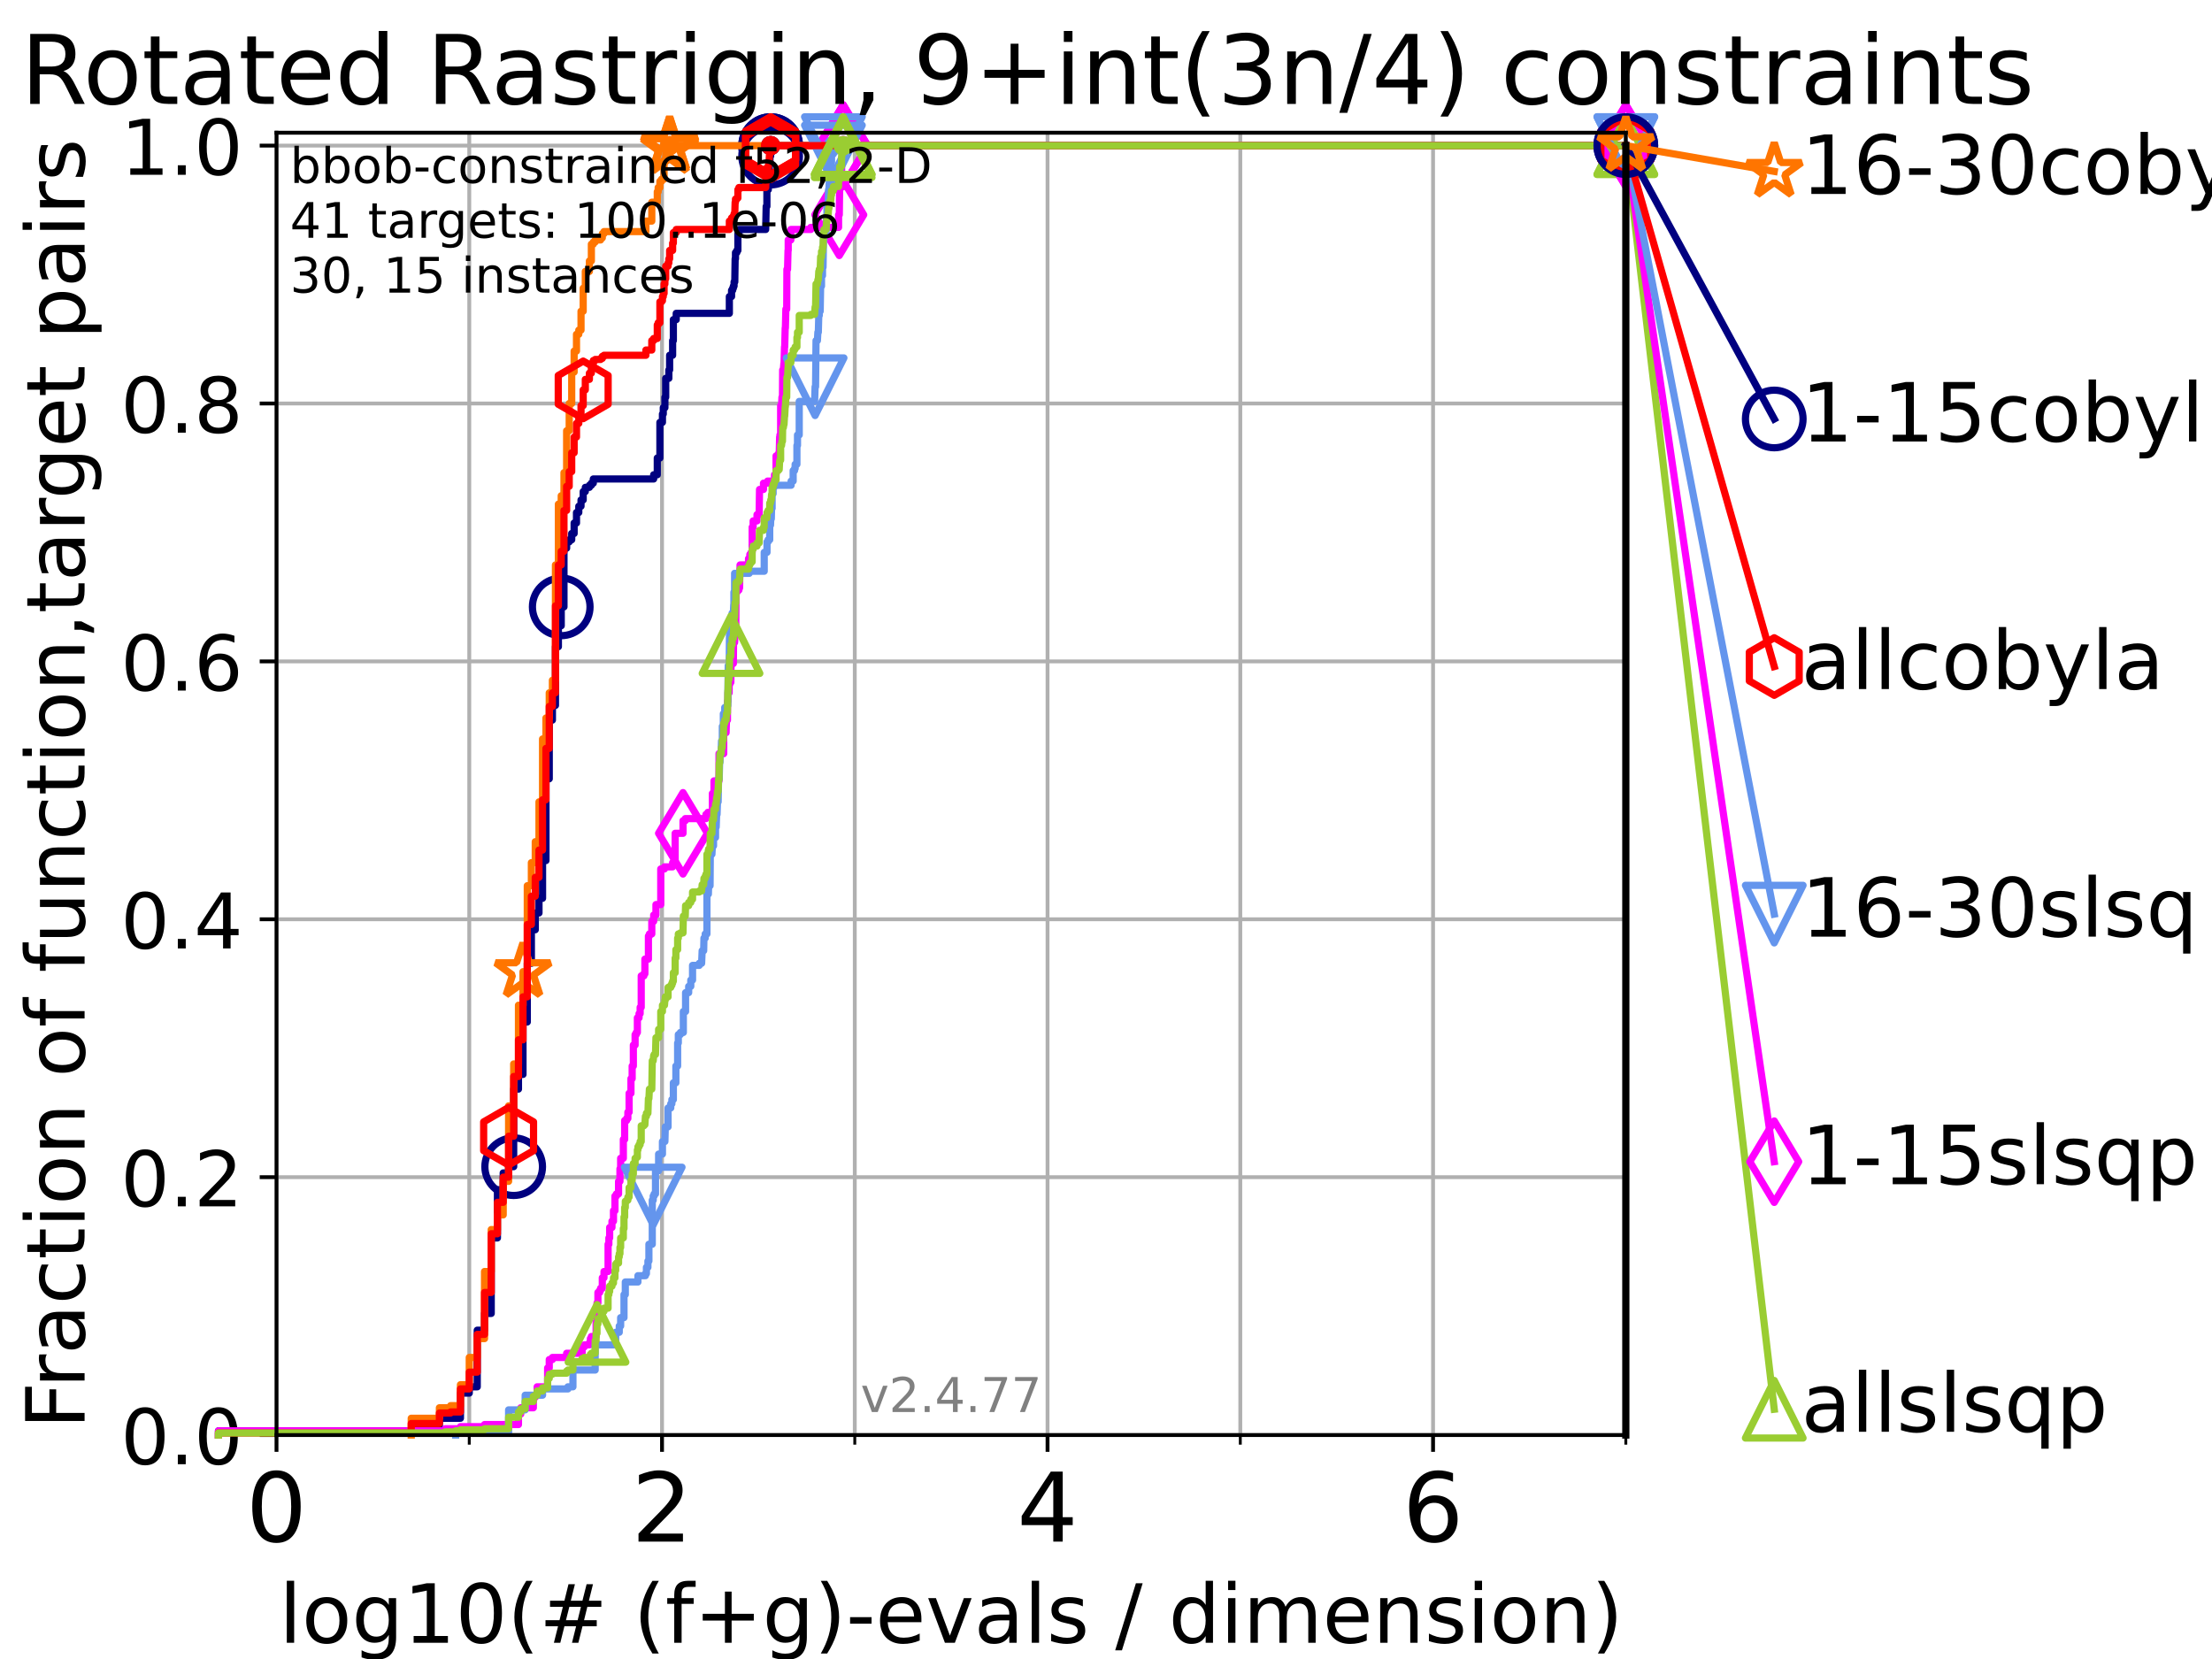<?xml version="1.0" encoding="utf-8" standalone="no"?>
<!DOCTYPE svg PUBLIC "-//W3C//DTD SVG 1.1//EN"
  "http://www.w3.org/Graphics/SVG/1.1/DTD/svg11.dtd">
<!-- Created with matplotlib (https://matplotlib.org/) -->
<svg height="345.6pt" version="1.1" viewBox="0 0 460.8 345.6" width="460.8pt" xmlns="http://www.w3.org/2000/svg" xmlns:xlink="http://www.w3.org/1999/xlink">
 <defs>
  <style type="text/css">*{stroke-linecap:butt;stroke-linejoin:round;}</style>
 </defs>
 <g id="figure_1">
  <g id="patch_1">
   <path d="M 0 345.6 
L 460.8 345.6 
L 460.8 0 
L 0 0 
z
" style="fill:#ffffff;"/>
  </g>
  <g id="axes_1">
   <g id="patch_2">
    <path d="M 57.6 298.944 
L 338.688 298.944 
L 338.688 27.648 
L 57.6 27.648 
z
" style="fill:#ffffff;"/>
   </g>
   <g id="matplotlib.axis_1">
    <g id="xtick_1">
     <g id="line2d_1">
      <path clip-path="url(#pb75bce6873)" d="M 57.6 298.944 
L 57.6 27.648 
" style="fill:none;stroke:#b0b0b0;stroke-linecap:square;stroke-width:0.8;"/>
     </g>
     <g id="line2d_2">
      <defs>
       <path d="M 0 0 
L 0 3.5 
" id="m46c686827b" style="stroke:#000000;stroke-width:0.8;"/>
      </defs>
      <g>
       <use style="stroke:#000000;stroke-width:0.8;" x="57.6" xlink:href="#m46c686827b" y="298.944"/>
      </g>
     </g>
     <g id="text_1">
      <!-- 0 -->
      <g transform="translate(51.237 321.141)scale(0.2 -0.2)">
       <defs>
        <path d="M 31.781 66.406 
Q 24.172 66.406 20.328 58.906 
Q 16.5 51.422 16.5 36.375 
Q 16.5 21.391 20.328 13.891 
Q 24.172 6.391 31.781 6.391 
Q 39.453 6.391 43.281 13.891 
Q 47.125 21.391 47.125 36.375 
Q 47.125 51.422 43.281 58.906 
Q 39.453 66.406 31.781 66.406 
z
M 31.781 74.219 
Q 44.047 74.219 50.516 64.516 
Q 56.984 54.828 56.984 36.375 
Q 56.984 17.969 50.516 8.266 
Q 44.047 -1.422 31.781 -1.422 
Q 19.531 -1.422 13.062 8.266 
Q 6.594 17.969 6.594 36.375 
Q 6.594 54.828 13.062 64.516 
Q 19.531 74.219 31.781 74.219 
z
" id="DejaVuSans-48"/>
       </defs>
       <use xlink:href="#DejaVuSans-48"/>
      </g>
     </g>
    </g>
    <g id="xtick_2">
     <g id="line2d_3">
      <path clip-path="url(#pb75bce6873)" d="M 137.911 298.944 
L 137.911 27.648 
" style="fill:none;stroke:#b0b0b0;stroke-linecap:square;stroke-width:0.8;"/>
     </g>
     <g id="line2d_4">
      <g>
       <use style="stroke:#000000;stroke-width:0.8;" x="137.911" xlink:href="#m46c686827b" y="298.944"/>
      </g>
     </g>
     <g id="text_2">
      <!-- 2 -->
      <g transform="translate(131.548 321.141)scale(0.2 -0.2)">
       <defs>
        <path d="M 19.188 8.297 
L 53.609 8.297 
L 53.609 0 
L 7.328 0 
L 7.328 8.297 
Q 12.938 14.109 22.625 23.891 
Q 32.328 33.688 34.812 36.531 
Q 39.547 41.844 41.422 45.531 
Q 43.312 49.219 43.312 52.781 
Q 43.312 58.594 39.234 62.25 
Q 35.156 65.922 28.609 65.922 
Q 23.969 65.922 18.812 64.312 
Q 13.672 62.703 7.812 59.422 
L 7.812 69.391 
Q 13.766 71.781 18.938 73 
Q 24.125 74.219 28.422 74.219 
Q 39.75 74.219 46.484 68.547 
Q 53.219 62.891 53.219 53.422 
Q 53.219 48.922 51.531 44.891 
Q 49.859 40.875 45.406 35.406 
Q 44.188 33.984 37.641 27.219 
Q 31.109 20.453 19.188 8.297 
z
" id="DejaVuSans-50"/>
       </defs>
       <use xlink:href="#DejaVuSans-50"/>
      </g>
     </g>
    </g>
    <g id="xtick_3">
     <g id="line2d_5">
      <path clip-path="url(#pb75bce6873)" d="M 218.222 298.944 
L 218.222 27.648 
" style="fill:none;stroke:#b0b0b0;stroke-linecap:square;stroke-width:0.8;"/>
     </g>
     <g id="line2d_6">
      <g>
       <use style="stroke:#000000;stroke-width:0.8;" x="218.222" xlink:href="#m46c686827b" y="298.944"/>
      </g>
     </g>
     <g id="text_3">
      <!-- 4 -->
      <g transform="translate(211.859 321.141)scale(0.2 -0.2)">
       <defs>
        <path d="M 37.797 64.312 
L 12.891 25.391 
L 37.797 25.391 
z
M 35.203 72.906 
L 47.609 72.906 
L 47.609 25.391 
L 58.016 25.391 
L 58.016 17.188 
L 47.609 17.188 
L 47.609 0 
L 37.797 0 
L 37.797 17.188 
L 4.891 17.188 
L 4.891 26.703 
z
" id="DejaVuSans-52"/>
       </defs>
       <use xlink:href="#DejaVuSans-52"/>
      </g>
     </g>
    </g>
    <g id="xtick_4">
     <g id="line2d_7">
      <path clip-path="url(#pb75bce6873)" d="M 298.533 298.944 
L 298.533 27.648 
" style="fill:none;stroke:#b0b0b0;stroke-linecap:square;stroke-width:0.8;"/>
     </g>
     <g id="line2d_8">
      <g>
       <use style="stroke:#000000;stroke-width:0.8;" x="298.533" xlink:href="#m46c686827b" y="298.944"/>
      </g>
     </g>
     <g id="text_4">
      <!-- 6 -->
      <g transform="translate(292.17 321.141)scale(0.2 -0.2)">
       <defs>
        <path d="M 33.016 40.375 
Q 26.375 40.375 22.484 35.828 
Q 18.609 31.297 18.609 23.391 
Q 18.609 15.531 22.484 10.953 
Q 26.375 6.391 33.016 6.391 
Q 39.656 6.391 43.531 10.953 
Q 47.406 15.531 47.406 23.391 
Q 47.406 31.297 43.531 35.828 
Q 39.656 40.375 33.016 40.375 
z
M 52.594 71.297 
L 52.594 62.312 
Q 48.875 64.062 45.094 64.984 
Q 41.312 65.922 37.594 65.922 
Q 27.828 65.922 22.672 59.328 
Q 17.531 52.734 16.797 39.406 
Q 19.672 43.656 24.016 45.922 
Q 28.375 48.188 33.594 48.188 
Q 44.578 48.188 50.953 41.516 
Q 57.328 34.859 57.328 23.391 
Q 57.328 12.156 50.688 5.359 
Q 44.047 -1.422 33.016 -1.422 
Q 20.359 -1.422 13.672 8.266 
Q 6.984 17.969 6.984 36.375 
Q 6.984 53.656 15.188 63.938 
Q 23.391 74.219 37.203 74.219 
Q 40.922 74.219 44.703 73.484 
Q 48.484 72.75 52.594 71.297 
z
" id="DejaVuSans-54"/>
       </defs>
       <use xlink:href="#DejaVuSans-54"/>
      </g>
     </g>
    </g>
    <g id="xtick_5">
     <g id="line2d_9">
      <path clip-path="url(#pb75bce6873)" d="M 97.755 298.944 
L 97.755 27.648 
" style="fill:none;stroke:#b0b0b0;stroke-linecap:square;stroke-width:0.8;"/>
     </g>
     <g id="line2d_10">
      <defs>
       <path d="M 0 0 
L 0 2 
" id="me407dd40ce" style="stroke:#000000;stroke-width:0.6;"/>
      </defs>
      <g>
       <use style="stroke:#000000;stroke-width:0.6;" x="97.755" xlink:href="#me407dd40ce" y="298.944"/>
      </g>
     </g>
    </g>
    <g id="xtick_6">
     <g id="line2d_11">
      <path clip-path="url(#pb75bce6873)" d="M 178.066 298.944 
L 178.066 27.648 
" style="fill:none;stroke:#b0b0b0;stroke-linecap:square;stroke-width:0.8;"/>
     </g>
     <g id="line2d_12">
      <g>
       <use style="stroke:#000000;stroke-width:0.6;" x="178.066" xlink:href="#me407dd40ce" y="298.944"/>
      </g>
     </g>
    </g>
    <g id="xtick_7">
     <g id="line2d_13">
      <path clip-path="url(#pb75bce6873)" d="M 258.377 298.944 
L 258.377 27.648 
" style="fill:none;stroke:#b0b0b0;stroke-linecap:square;stroke-width:0.8;"/>
     </g>
     <g id="line2d_14">
      <g>
       <use style="stroke:#000000;stroke-width:0.6;" x="258.377" xlink:href="#me407dd40ce" y="298.944"/>
      </g>
     </g>
    </g>
    <g id="xtick_8">
     <g id="line2d_15">
      <path clip-path="url(#pb75bce6873)" d="M 338.688 298.944 
L 338.688 27.648 
" style="fill:none;stroke:#b0b0b0;stroke-linecap:square;stroke-width:0.8;"/>
     </g>
     <g id="line2d_16">
      <g>
       <use style="stroke:#000000;stroke-width:0.6;" x="338.688" xlink:href="#me407dd40ce" y="298.944"/>
      </g>
     </g>
    </g>
    <g id="text_5">
     <!-- log10(# (f+g)-evals / dimension) -->
     <g transform="translate(58.145 342.218)scale(0.17 -0.17)">
      <defs>
       <path d="M 9.422 75.984 
L 18.406 75.984 
L 18.406 0 
L 9.422 0 
z
" id="DejaVuSans-108"/>
       <path d="M 30.609 48.391 
Q 23.391 48.391 19.188 42.75 
Q 14.984 37.109 14.984 27.297 
Q 14.984 17.484 19.156 11.844 
Q 23.344 6.203 30.609 6.203 
Q 37.797 6.203 41.984 11.859 
Q 46.188 17.531 46.188 27.297 
Q 46.188 37.016 41.984 42.703 
Q 37.797 48.391 30.609 48.391 
z
M 30.609 56 
Q 42.328 56 49.016 48.375 
Q 55.719 40.766 55.719 27.297 
Q 55.719 13.875 49.016 6.219 
Q 42.328 -1.422 30.609 -1.422 
Q 18.844 -1.422 12.172 6.219 
Q 5.516 13.875 5.516 27.297 
Q 5.516 40.766 12.172 48.375 
Q 18.844 56 30.609 56 
z
" id="DejaVuSans-111"/>
       <path d="M 45.406 27.984 
Q 45.406 37.75 41.375 43.109 
Q 37.359 48.484 30.078 48.484 
Q 22.859 48.484 18.828 43.109 
Q 14.797 37.75 14.797 27.984 
Q 14.797 18.266 18.828 12.891 
Q 22.859 7.516 30.078 7.516 
Q 37.359 7.516 41.375 12.891 
Q 45.406 18.266 45.406 27.984 
z
M 54.391 6.781 
Q 54.391 -7.172 48.188 -13.984 
Q 42 -20.797 29.203 -20.797 
Q 24.469 -20.797 20.266 -20.094 
Q 16.062 -19.391 12.109 -17.922 
L 12.109 -9.188 
Q 16.062 -11.328 19.922 -12.344 
Q 23.781 -13.375 27.781 -13.375 
Q 36.625 -13.375 41.016 -8.766 
Q 45.406 -4.156 45.406 5.172 
L 45.406 9.625 
Q 42.625 4.781 38.281 2.391 
Q 33.938 0 27.875 0 
Q 17.828 0 11.672 7.656 
Q 5.516 15.328 5.516 27.984 
Q 5.516 40.672 11.672 48.328 
Q 17.828 56 27.875 56 
Q 33.938 56 38.281 53.609 
Q 42.625 51.219 45.406 46.391 
L 45.406 54.688 
L 54.391 54.688 
z
" id="DejaVuSans-103"/>
       <path d="M 12.406 8.297 
L 28.516 8.297 
L 28.516 63.922 
L 10.984 60.406 
L 10.984 69.391 
L 28.422 72.906 
L 38.281 72.906 
L 38.281 8.297 
L 54.391 8.297 
L 54.391 0 
L 12.406 0 
z
" id="DejaVuSans-49"/>
       <path d="M 31 75.875 
Q 24.469 64.656 21.281 53.656 
Q 18.109 42.672 18.109 31.391 
Q 18.109 20.125 21.312 9.062 
Q 24.516 -2 31 -13.188 
L 23.188 -13.188 
Q 15.875 -1.703 12.234 9.375 
Q 8.594 20.453 8.594 31.391 
Q 8.594 42.281 12.203 53.312 
Q 15.828 64.359 23.188 75.875 
z
" id="DejaVuSans-40"/>
       <path d="M 51.125 44 
L 36.922 44 
L 32.812 27.688 
L 47.125 27.688 
z
M 43.797 71.781 
L 38.719 51.516 
L 52.984 51.516 
L 58.109 71.781 
L 65.922 71.781 
L 60.891 51.516 
L 76.125 51.516 
L 76.125 44 
L 58.984 44 
L 54.984 27.688 
L 70.516 27.688 
L 70.516 20.219 
L 53.078 20.219 
L 48 0 
L 40.188 0 
L 45.219 20.219 
L 30.906 20.219 
L 25.875 0 
L 18.016 0 
L 23.094 20.219 
L 7.719 20.219 
L 7.719 27.688 
L 24.906 27.688 
L 29 44 
L 13.281 44 
L 13.281 51.516 
L 30.906 51.516 
L 35.891 71.781 
z
" id="DejaVuSans-35"/>
       <path id="DejaVuSans-32"/>
       <path d="M 37.109 75.984 
L 37.109 68.5 
L 28.516 68.5 
Q 23.688 68.5 21.797 66.547 
Q 19.922 64.594 19.922 59.516 
L 19.922 54.688 
L 34.719 54.688 
L 34.719 47.703 
L 19.922 47.703 
L 19.922 0 
L 10.891 0 
L 10.891 47.703 
L 2.297 47.703 
L 2.297 54.688 
L 10.891 54.688 
L 10.891 58.5 
Q 10.891 67.625 15.141 71.797 
Q 19.391 75.984 28.609 75.984 
z
" id="DejaVuSans-102"/>
       <path d="M 46 62.703 
L 46 35.5 
L 73.188 35.5 
L 73.188 27.203 
L 46 27.203 
L 46 0 
L 37.797 0 
L 37.797 27.203 
L 10.594 27.203 
L 10.594 35.5 
L 37.797 35.5 
L 37.797 62.703 
z
" id="DejaVuSans-43"/>
       <path d="M 8.016 75.875 
L 15.828 75.875 
Q 23.141 64.359 26.781 53.312 
Q 30.422 42.281 30.422 31.391 
Q 30.422 20.453 26.781 9.375 
Q 23.141 -1.703 15.828 -13.188 
L 8.016 -13.188 
Q 14.5 -2 17.703 9.062 
Q 20.906 20.125 20.906 31.391 
Q 20.906 42.672 17.703 53.656 
Q 14.5 64.656 8.016 75.875 
z
" id="DejaVuSans-41"/>
       <path d="M 4.891 31.391 
L 31.203 31.391 
L 31.203 23.391 
L 4.891 23.391 
z
" id="DejaVuSans-45"/>
       <path d="M 56.203 29.594 
L 56.203 25.203 
L 14.891 25.203 
Q 15.484 15.922 20.484 11.062 
Q 25.484 6.203 34.422 6.203 
Q 39.594 6.203 44.453 7.469 
Q 49.312 8.734 54.109 11.281 
L 54.109 2.781 
Q 49.266 0.734 44.188 -0.344 
Q 39.109 -1.422 33.891 -1.422 
Q 20.797 -1.422 13.156 6.188 
Q 5.516 13.812 5.516 26.812 
Q 5.516 40.234 12.766 48.109 
Q 20.016 56 32.328 56 
Q 43.359 56 49.781 48.891 
Q 56.203 41.797 56.203 29.594 
z
M 47.219 32.234 
Q 47.125 39.594 43.094 43.984 
Q 39.062 48.391 32.422 48.391 
Q 24.906 48.391 20.391 44.141 
Q 15.875 39.891 15.188 32.172 
z
" id="DejaVuSans-101"/>
       <path d="M 2.984 54.688 
L 12.5 54.688 
L 29.594 8.797 
L 46.688 54.688 
L 56.203 54.688 
L 35.688 0 
L 23.484 0 
z
" id="DejaVuSans-118"/>
       <path d="M 34.281 27.484 
Q 23.391 27.484 19.188 25 
Q 14.984 22.516 14.984 16.5 
Q 14.984 11.719 18.141 8.906 
Q 21.297 6.109 26.703 6.109 
Q 34.188 6.109 38.703 11.406 
Q 43.219 16.703 43.219 25.484 
L 43.219 27.484 
z
M 52.203 31.203 
L 52.203 0 
L 43.219 0 
L 43.219 8.297 
Q 40.141 3.328 35.547 0.953 
Q 30.953 -1.422 24.312 -1.422 
Q 15.922 -1.422 10.953 3.297 
Q 6 8.016 6 15.922 
Q 6 25.141 12.172 29.828 
Q 18.359 34.516 30.609 34.516 
L 43.219 34.516 
L 43.219 35.406 
Q 43.219 41.609 39.141 45 
Q 35.062 48.391 27.688 48.391 
Q 23 48.391 18.547 47.266 
Q 14.109 46.141 10.016 43.891 
L 10.016 52.203 
Q 14.938 54.109 19.578 55.047 
Q 24.219 56 28.609 56 
Q 40.484 56 46.344 49.844 
Q 52.203 43.703 52.203 31.203 
z
" id="DejaVuSans-97"/>
       <path d="M 44.281 53.078 
L 44.281 44.578 
Q 40.484 46.531 36.375 47.5 
Q 32.281 48.484 27.875 48.484 
Q 21.188 48.484 17.844 46.438 
Q 14.5 44.391 14.5 40.281 
Q 14.5 37.156 16.891 35.375 
Q 19.281 33.594 26.516 31.984 
L 29.594 31.297 
Q 39.156 29.25 43.188 25.516 
Q 47.219 21.781 47.219 15.094 
Q 47.219 7.469 41.188 3.016 
Q 35.156 -1.422 24.609 -1.422 
Q 20.219 -1.422 15.453 -0.562 
Q 10.688 0.297 5.422 2 
L 5.422 11.281 
Q 10.406 8.688 15.234 7.391 
Q 20.062 6.109 24.812 6.109 
Q 31.156 6.109 34.562 8.281 
Q 37.984 10.453 37.984 14.406 
Q 37.984 18.062 35.516 20.016 
Q 33.062 21.969 24.703 23.781 
L 21.578 24.516 
Q 13.234 26.266 9.516 29.906 
Q 5.812 33.547 5.812 39.891 
Q 5.812 47.609 11.281 51.797 
Q 16.75 56 26.812 56 
Q 31.781 56 36.172 55.266 
Q 40.578 54.547 44.281 53.078 
z
" id="DejaVuSans-115"/>
       <path d="M 25.391 72.906 
L 33.688 72.906 
L 8.297 -9.281 
L 0 -9.281 
z
" id="DejaVuSans-47"/>
       <path d="M 45.406 46.391 
L 45.406 75.984 
L 54.391 75.984 
L 54.391 0 
L 45.406 0 
L 45.406 8.203 
Q 42.578 3.328 38.25 0.953 
Q 33.938 -1.422 27.875 -1.422 
Q 17.969 -1.422 11.734 6.484 
Q 5.516 14.406 5.516 27.297 
Q 5.516 40.188 11.734 48.094 
Q 17.969 56 27.875 56 
Q 33.938 56 38.25 53.625 
Q 42.578 51.266 45.406 46.391 
z
M 14.797 27.297 
Q 14.797 17.391 18.875 11.75 
Q 22.953 6.109 30.078 6.109 
Q 37.203 6.109 41.297 11.75 
Q 45.406 17.391 45.406 27.297 
Q 45.406 37.203 41.297 42.844 
Q 37.203 48.484 30.078 48.484 
Q 22.953 48.484 18.875 42.844 
Q 14.797 37.203 14.797 27.297 
z
" id="DejaVuSans-100"/>
       <path d="M 9.422 54.688 
L 18.406 54.688 
L 18.406 0 
L 9.422 0 
z
M 9.422 75.984 
L 18.406 75.984 
L 18.406 64.594 
L 9.422 64.594 
z
" id="DejaVuSans-105"/>
       <path d="M 52 44.188 
Q 55.375 50.25 60.062 53.125 
Q 64.75 56 71.094 56 
Q 79.641 56 84.281 50.016 
Q 88.922 44.047 88.922 33.016 
L 88.922 0 
L 79.891 0 
L 79.891 32.719 
Q 79.891 40.578 77.094 44.375 
Q 74.312 48.188 68.609 48.188 
Q 61.625 48.188 57.562 43.547 
Q 53.516 38.922 53.516 30.906 
L 53.516 0 
L 44.484 0 
L 44.484 32.719 
Q 44.484 40.625 41.703 44.406 
Q 38.922 48.188 33.109 48.188 
Q 26.219 48.188 22.156 43.531 
Q 18.109 38.875 18.109 30.906 
L 18.109 0 
L 9.078 0 
L 9.078 54.688 
L 18.109 54.688 
L 18.109 46.188 
Q 21.188 51.219 25.484 53.609 
Q 29.781 56 35.688 56 
Q 41.656 56 45.828 52.969 
Q 50 49.953 52 44.188 
z
" id="DejaVuSans-109"/>
       <path d="M 54.891 33.016 
L 54.891 0 
L 45.906 0 
L 45.906 32.719 
Q 45.906 40.484 42.875 44.328 
Q 39.844 48.188 33.797 48.188 
Q 26.516 48.188 22.312 43.547 
Q 18.109 38.922 18.109 30.906 
L 18.109 0 
L 9.078 0 
L 9.078 54.688 
L 18.109 54.688 
L 18.109 46.188 
Q 21.344 51.125 25.703 53.562 
Q 30.078 56 35.797 56 
Q 45.219 56 50.047 50.172 
Q 54.891 44.344 54.891 33.016 
z
" id="DejaVuSans-110"/>
      </defs>
      <use xlink:href="#DejaVuSans-108"/>
      <use x="27.783" xlink:href="#DejaVuSans-111"/>
      <use x="88.965" xlink:href="#DejaVuSans-103"/>
      <use x="152.441" xlink:href="#DejaVuSans-49"/>
      <use x="216.064" xlink:href="#DejaVuSans-48"/>
      <use x="279.688" xlink:href="#DejaVuSans-40"/>
      <use x="318.701" xlink:href="#DejaVuSans-35"/>
      <use x="402.49" xlink:href="#DejaVuSans-32"/>
      <use x="434.277" xlink:href="#DejaVuSans-40"/>
      <use x="473.291" xlink:href="#DejaVuSans-102"/>
      <use x="508.496" xlink:href="#DejaVuSans-43"/>
      <use x="592.285" xlink:href="#DejaVuSans-103"/>
      <use x="655.762" xlink:href="#DejaVuSans-41"/>
      <use x="694.775" xlink:href="#DejaVuSans-45"/>
      <use x="730.859" xlink:href="#DejaVuSans-101"/>
      <use x="792.383" xlink:href="#DejaVuSans-118"/>
      <use x="851.562" xlink:href="#DejaVuSans-97"/>
      <use x="912.842" xlink:href="#DejaVuSans-108"/>
      <use x="940.625" xlink:href="#DejaVuSans-115"/>
      <use x="992.725" xlink:href="#DejaVuSans-32"/>
      <use x="1024.512" xlink:href="#DejaVuSans-47"/>
      <use x="1058.203" xlink:href="#DejaVuSans-32"/>
      <use x="1089.99" xlink:href="#DejaVuSans-100"/>
      <use x="1153.467" xlink:href="#DejaVuSans-105"/>
      <use x="1181.25" xlink:href="#DejaVuSans-109"/>
      <use x="1278.662" xlink:href="#DejaVuSans-101"/>
      <use x="1340.186" xlink:href="#DejaVuSans-110"/>
      <use x="1403.564" xlink:href="#DejaVuSans-115"/>
      <use x="1455.664" xlink:href="#DejaVuSans-105"/>
      <use x="1483.447" xlink:href="#DejaVuSans-111"/>
      <use x="1544.629" xlink:href="#DejaVuSans-110"/>
      <use x="1608.008" xlink:href="#DejaVuSans-41"/>
     </g>
    </g>
   </g>
   <g id="matplotlib.axis_2">
    <g id="ytick_1">
     <g id="line2d_17">
      <path clip-path="url(#pb75bce6873)" d="M 57.6 298.944 
L 338.688 298.944 
" style="fill:none;stroke:#b0b0b0;stroke-linecap:square;stroke-width:0.8;"/>
     </g>
     <g id="line2d_18">
      <defs>
       <path d="M 0 0 
L -3.5 0 
" id="md4b8b15571" style="stroke:#000000;stroke-width:0.8;"/>
      </defs>
      <g>
       <use style="stroke:#000000;stroke-width:0.8;" x="57.6" xlink:href="#md4b8b15571" y="298.944"/>
      </g>
     </g>
     <g id="text_6">
      <!-- 0.0 -->
      <g transform="translate(25.155 305.023)scale(0.16 -0.16)">
       <defs>
        <path d="M 10.688 12.406 
L 21 12.406 
L 21 0 
L 10.688 0 
z
" id="DejaVuSans-46"/>
       </defs>
       <use xlink:href="#DejaVuSans-48"/>
       <use x="63.623" xlink:href="#DejaVuSans-46"/>
       <use x="95.41" xlink:href="#DejaVuSans-48"/>
      </g>
     </g>
    </g>
    <g id="ytick_2">
     <g id="line2d_19">
      <path clip-path="url(#pb75bce6873)" d="M 57.6 245.222 
L 338.688 245.222 
" style="fill:none;stroke:#b0b0b0;stroke-linecap:square;stroke-width:0.8;"/>
     </g>
     <g id="line2d_20">
      <g>
       <use style="stroke:#000000;stroke-width:0.8;" x="57.6" xlink:href="#md4b8b15571" y="245.222"/>
      </g>
     </g>
     <g id="text_7">
      <!-- 0.2 -->
      <g transform="translate(25.155 251.301)scale(0.16 -0.16)">
       <use xlink:href="#DejaVuSans-48"/>
       <use x="63.623" xlink:href="#DejaVuSans-46"/>
       <use x="95.41" xlink:href="#DejaVuSans-50"/>
      </g>
     </g>
    </g>
    <g id="ytick_3">
     <g id="line2d_21">
      <path clip-path="url(#pb75bce6873)" d="M 57.6 191.5 
L 338.688 191.5 
" style="fill:none;stroke:#b0b0b0;stroke-linecap:square;stroke-width:0.8;"/>
     </g>
     <g id="line2d_22">
      <g>
       <use style="stroke:#000000;stroke-width:0.8;" x="57.6" xlink:href="#md4b8b15571" y="191.5"/>
      </g>
     </g>
     <g id="text_8">
      <!-- 0.4 -->
      <g transform="translate(25.155 197.579)scale(0.16 -0.16)">
       <use xlink:href="#DejaVuSans-48"/>
       <use x="63.623" xlink:href="#DejaVuSans-46"/>
       <use x="95.41" xlink:href="#DejaVuSans-52"/>
      </g>
     </g>
    </g>
    <g id="ytick_4">
     <g id="line2d_23">
      <path clip-path="url(#pb75bce6873)" d="M 57.6 137.778 
L 338.688 137.778 
" style="fill:none;stroke:#b0b0b0;stroke-linecap:square;stroke-width:0.8;"/>
     </g>
     <g id="line2d_24">
      <g>
       <use style="stroke:#000000;stroke-width:0.8;" x="57.6" xlink:href="#md4b8b15571" y="137.778"/>
      </g>
     </g>
     <g id="text_9">
      <!-- 0.6 -->
      <g transform="translate(25.155 143.857)scale(0.16 -0.16)">
       <use xlink:href="#DejaVuSans-48"/>
       <use x="63.623" xlink:href="#DejaVuSans-46"/>
       <use x="95.41" xlink:href="#DejaVuSans-54"/>
      </g>
     </g>
    </g>
    <g id="ytick_5">
     <g id="line2d_25">
      <path clip-path="url(#pb75bce6873)" d="M 57.6 84.056 
L 338.688 84.056 
" style="fill:none;stroke:#b0b0b0;stroke-linecap:square;stroke-width:0.8;"/>
     </g>
     <g id="line2d_26">
      <g>
       <use style="stroke:#000000;stroke-width:0.8;" x="57.6" xlink:href="#md4b8b15571" y="84.056"/>
      </g>
     </g>
     <g id="text_10">
      <!-- 0.8 -->
      <g transform="translate(25.155 90.135)scale(0.16 -0.16)">
       <defs>
        <path d="M 31.781 34.625 
Q 24.75 34.625 20.719 30.859 
Q 16.703 27.094 16.703 20.516 
Q 16.703 13.922 20.719 10.156 
Q 24.75 6.391 31.781 6.391 
Q 38.812 6.391 42.859 10.172 
Q 46.922 13.969 46.922 20.516 
Q 46.922 27.094 42.891 30.859 
Q 38.875 34.625 31.781 34.625 
z
M 21.922 38.812 
Q 15.578 40.375 12.031 44.719 
Q 8.5 49.078 8.5 55.328 
Q 8.5 64.062 14.719 69.141 
Q 20.953 74.219 31.781 74.219 
Q 42.672 74.219 48.875 69.141 
Q 55.078 64.062 55.078 55.328 
Q 55.078 49.078 51.531 44.719 
Q 48 40.375 41.703 38.812 
Q 48.828 37.156 52.797 32.312 
Q 56.781 27.484 56.781 20.516 
Q 56.781 9.906 50.312 4.234 
Q 43.844 -1.422 31.781 -1.422 
Q 19.734 -1.422 13.25 4.234 
Q 6.781 9.906 6.781 20.516 
Q 6.781 27.484 10.781 32.312 
Q 14.797 37.156 21.922 38.812 
z
M 18.312 54.391 
Q 18.312 48.734 21.844 45.562 
Q 25.391 42.391 31.781 42.391 
Q 38.141 42.391 41.719 45.562 
Q 45.312 48.734 45.312 54.391 
Q 45.312 60.062 41.719 63.234 
Q 38.141 66.406 31.781 66.406 
Q 25.391 66.406 21.844 63.234 
Q 18.312 60.062 18.312 54.391 
z
" id="DejaVuSans-56"/>
       </defs>
       <use xlink:href="#DejaVuSans-48"/>
       <use x="63.623" xlink:href="#DejaVuSans-46"/>
       <use x="95.41" xlink:href="#DejaVuSans-56"/>
      </g>
     </g>
    </g>
    <g id="ytick_6">
     <g id="line2d_27">
      <path clip-path="url(#pb75bce6873)" d="M 57.6 30.334 
L 338.688 30.334 
" style="fill:none;stroke:#b0b0b0;stroke-linecap:square;stroke-width:0.8;"/>
     </g>
     <g id="line2d_28">
      <g>
       <use style="stroke:#000000;stroke-width:0.8;" x="57.6" xlink:href="#md4b8b15571" y="30.334"/>
      </g>
     </g>
     <g id="text_11">
      <!-- 1.0 -->
      <g transform="translate(25.155 36.413)scale(0.16 -0.16)">
       <use xlink:href="#DejaVuSans-49"/>
       <use x="63.623" xlink:href="#DejaVuSans-46"/>
       <use x="95.41" xlink:href="#DejaVuSans-48"/>
      </g>
     </g>
    </g>
    <g id="text_12">
     <!-- Fraction of function,target pairs -->
     <g transform="translate(17.62 297.681)rotate(-90)scale(0.17 -0.17)">
      <defs>
       <path d="M 9.812 72.906 
L 51.703 72.906 
L 51.703 64.594 
L 19.672 64.594 
L 19.672 43.109 
L 48.578 43.109 
L 48.578 34.812 
L 19.672 34.812 
L 19.672 0 
L 9.812 0 
z
" id="DejaVuSans-70"/>
       <path d="M 41.109 46.297 
Q 39.594 47.172 37.812 47.578 
Q 36.031 48 33.891 48 
Q 26.266 48 22.188 43.047 
Q 18.109 38.094 18.109 28.812 
L 18.109 0 
L 9.078 0 
L 9.078 54.688 
L 18.109 54.688 
L 18.109 46.188 
Q 20.953 51.172 25.484 53.578 
Q 30.031 56 36.531 56 
Q 37.453 56 38.578 55.875 
Q 39.703 55.766 41.062 55.516 
z
" id="DejaVuSans-114"/>
       <path d="M 48.781 52.594 
L 48.781 44.188 
Q 44.969 46.297 41.141 47.344 
Q 37.312 48.391 33.406 48.391 
Q 24.656 48.391 19.812 42.844 
Q 14.984 37.312 14.984 27.297 
Q 14.984 17.281 19.812 11.734 
Q 24.656 6.203 33.406 6.203 
Q 37.312 6.203 41.141 7.25 
Q 44.969 8.297 48.781 10.406 
L 48.781 2.094 
Q 45.016 0.344 40.984 -0.531 
Q 36.969 -1.422 32.422 -1.422 
Q 20.062 -1.422 12.781 6.344 
Q 5.516 14.109 5.516 27.297 
Q 5.516 40.672 12.859 48.328 
Q 20.219 56 33.016 56 
Q 37.156 56 41.109 55.141 
Q 45.062 54.297 48.781 52.594 
z
" id="DejaVuSans-99"/>
       <path d="M 18.312 70.219 
L 18.312 54.688 
L 36.812 54.688 
L 36.812 47.703 
L 18.312 47.703 
L 18.312 18.016 
Q 18.312 11.328 20.141 9.422 
Q 21.969 7.516 27.594 7.516 
L 36.812 7.516 
L 36.812 0 
L 27.594 0 
Q 17.188 0 13.234 3.875 
Q 9.281 7.766 9.281 18.016 
L 9.281 47.703 
L 2.688 47.703 
L 2.688 54.688 
L 9.281 54.688 
L 9.281 70.219 
z
" id="DejaVuSans-116"/>
       <path d="M 8.5 21.578 
L 8.5 54.688 
L 17.484 54.688 
L 17.484 21.922 
Q 17.484 14.156 20.5 10.266 
Q 23.531 6.391 29.594 6.391 
Q 36.859 6.391 41.078 11.031 
Q 45.312 15.672 45.312 23.688 
L 45.312 54.688 
L 54.297 54.688 
L 54.297 0 
L 45.312 0 
L 45.312 8.406 
Q 42.047 3.422 37.719 1 
Q 33.406 -1.422 27.688 -1.422 
Q 18.266 -1.422 13.375 4.438 
Q 8.5 10.297 8.5 21.578 
z
M 31.109 56 
z
" id="DejaVuSans-117"/>
       <path d="M 11.719 12.406 
L 22.016 12.406 
L 22.016 4 
L 14.016 -11.625 
L 7.719 -11.625 
L 11.719 4 
z
" id="DejaVuSans-44"/>
       <path d="M 18.109 8.203 
L 18.109 -20.797 
L 9.078 -20.797 
L 9.078 54.688 
L 18.109 54.688 
L 18.109 46.391 
Q 20.953 51.266 25.266 53.625 
Q 29.594 56 35.594 56 
Q 45.562 56 51.781 48.094 
Q 58.016 40.188 58.016 27.297 
Q 58.016 14.406 51.781 6.484 
Q 45.562 -1.422 35.594 -1.422 
Q 29.594 -1.422 25.266 0.953 
Q 20.953 3.328 18.109 8.203 
z
M 48.688 27.297 
Q 48.688 37.203 44.609 42.844 
Q 40.531 48.484 33.406 48.484 
Q 26.266 48.484 22.188 42.844 
Q 18.109 37.203 18.109 27.297 
Q 18.109 17.391 22.188 11.75 
Q 26.266 6.109 33.406 6.109 
Q 40.531 6.109 44.609 11.75 
Q 48.688 17.391 48.688 27.297 
z
" id="DejaVuSans-112"/>
      </defs>
      <use xlink:href="#DejaVuSans-70"/>
      <use x="50.27" xlink:href="#DejaVuSans-114"/>
      <use x="91.383" xlink:href="#DejaVuSans-97"/>
      <use x="152.662" xlink:href="#DejaVuSans-99"/>
      <use x="207.643" xlink:href="#DejaVuSans-116"/>
      <use x="246.852" xlink:href="#DejaVuSans-105"/>
      <use x="274.635" xlink:href="#DejaVuSans-111"/>
      <use x="335.816" xlink:href="#DejaVuSans-110"/>
      <use x="399.195" xlink:href="#DejaVuSans-32"/>
      <use x="430.982" xlink:href="#DejaVuSans-111"/>
      <use x="492.164" xlink:href="#DejaVuSans-102"/>
      <use x="527.369" xlink:href="#DejaVuSans-32"/>
      <use x="559.156" xlink:href="#DejaVuSans-102"/>
      <use x="594.361" xlink:href="#DejaVuSans-117"/>
      <use x="657.74" xlink:href="#DejaVuSans-110"/>
      <use x="721.119" xlink:href="#DejaVuSans-99"/>
      <use x="776.1" xlink:href="#DejaVuSans-116"/>
      <use x="815.309" xlink:href="#DejaVuSans-105"/>
      <use x="843.092" xlink:href="#DejaVuSans-111"/>
      <use x="904.273" xlink:href="#DejaVuSans-110"/>
      <use x="967.652" xlink:href="#DejaVuSans-44"/>
      <use x="999.439" xlink:href="#DejaVuSans-116"/>
      <use x="1038.648" xlink:href="#DejaVuSans-97"/>
      <use x="1099.928" xlink:href="#DejaVuSans-114"/>
      <use x="1139.291" xlink:href="#DejaVuSans-103"/>
      <use x="1202.768" xlink:href="#DejaVuSans-101"/>
      <use x="1264.291" xlink:href="#DejaVuSans-116"/>
      <use x="1303.5" xlink:href="#DejaVuSans-32"/>
      <use x="1335.287" xlink:href="#DejaVuSans-112"/>
      <use x="1398.764" xlink:href="#DejaVuSans-97"/>
      <use x="1460.043" xlink:href="#DejaVuSans-105"/>
      <use x="1487.826" xlink:href="#DejaVuSans-114"/>
      <use x="1528.939" xlink:href="#DejaVuSans-115"/>
     </g>
    </g>
   </g>
   <g id="line2d_29">
    <defs>
     <path d="M 0 1.5 
C 0.398 1.5 0.779 1.342 1.061 1.061 
C 1.342 0.779 1.5 0.398 1.5 0 
C 1.5 -0.398 1.342 -0.779 1.061 -1.061 
C 0.779 -1.342 0.398 -1.5 0 -1.5 
C -0.398 -1.5 -0.779 -1.342 -1.061 -1.061 
C -1.342 -0.779 -1.5 -0.398 -1.5 0 
C -1.5 0.398 -1.342 0.779 -1.061 1.061 
C -0.779 1.342 -0.398 1.5 0 1.5 
z
" id="m05633f7f46" style="stroke:#000080;"/>
    </defs>
    <g>
     <use style="fill:#000080;stroke:#000080;" x="160.538" xlink:href="#m05633f7f46" y="30.334"/>
     <use style="fill:#000080;stroke:#000080;" x="160.538" xlink:href="#m05633f7f46" y="30.334"/>
    </g>
   </g>
   <g id="line2d_30">
    <path d="M 45.512 298.944 
L 45.512 298.07 
L 85.667 298.07 
L 85.667 297.634 
L 91.535 297.634 
L 91.535 295.45 
L 95.918 295.45 
L 95.918 290.209 
L 97.755 290.209 
L 97.755 288.898 
L 99.418 288.898 
L 99.418 277.106 
L 100.935 277.106 
L 100.935 273.612 
L 102.331 273.612 
L 102.331 257.888 
L 103.623 257.888 
L 103.623 247.843 
L 104.826 247.843 
L 104.826 244.348 
L 105.952 244.348 
L 105.952 243.038 
L 107.009 243.038 
L 107.009 226.878 
L 108.006 226.878 
L 108.006 223.821 
L 108.949 223.821 
L 108.949 212.901 
L 109.843 212.901 
L 109.843 200.672 
L 110.694 200.672 
L 110.694 193.684 
L 111.506 193.684 
L 111.506 190.19 
L 112.281 190.19 
L 112.281 187.132 
L 113.023 187.132 
L 113.023 179.271 
L 113.735 179.271 
L 113.735 162.237 
L 114.419 162.237 
L 114.419 150.007 
L 115.077 150.007 
L 115.077 146.95 
L 115.711 146.95 
L 115.711 134.721 
L 116.323 134.721 
L 116.323 130.353 
L 116.914 130.353 
L 116.914 126.422 
L 117.486 126.422 
L 117.486 114.193 
L 118.04 114.193 
L 118.04 112.883 
L 118.577 112.883 
L 118.577 112.446 
L 119.097 112.446 
L 119.097 111.135 
L 119.603 111.135 
L 119.603 108.952 
L 120.094 108.952 
L 120.094 106.768 
L 120.572 106.768 
L 120.572 105.458 
L 121.037 105.458 
L 121.037 104.147 
L 121.49 104.147 
L 121.49 102.4 
L 121.931 102.4 
L 121.931 101.527 
L 122.782 101.527 
L 122.782 101.09 
L 123.193 101.09 
L 123.193 100.653 
L 123.594 100.653 
L 123.594 99.78 
L 136.17 99.78 
L 136.17 98.906 
L 136.924 98.906 
L 136.924 95.412 
L 137.469 95.412 
L 137.469 87.987 
L 137.998 87.987 
L 137.998 86.24 
L 138.171 86.24 
L 138.171 84.93 
L 138.511 84.93 
L 138.511 82.746 
L 138.678 82.746 
L 138.678 78.815 
L 139.334 78.815 
L 139.334 77.068 
L 139.494 77.068 
L 139.494 74.011 
L 140.119 74.011 
L 140.119 70.953 
L 140.272 70.953 
L 140.272 66.586 
L 140.871 66.586 
L 140.871 65.275 
L 151.936 65.275 
L 151.936 61.781 
L 152.398 61.781 
L 152.398 60.471 
L 152.625 60.471 
L 152.625 60.034 
L 152.774 60.034 
L 152.774 59.597 
L 152.922 59.597 
L 152.922 58.724 
L 153.069 58.724 
L 153.142 53.919 
L 153.215 53.919 
L 153.215 52.609 
L 153.502 52.609 
L 153.502 52.172 
L 153.715 52.172 
L 153.715 48.678 
L 153.925 48.678 
L 153.925 47.805 
L 159.507 47.805 
L 159.608 43 
L 159.758 43 
L 159.758 39.506 
L 160.055 39.506 
L 160.152 37.322 
L 160.201 37.322 
L 160.298 33.828 
L 160.394 33.828 
L 160.394 32.518 
L 160.538 32.518 
L 160.538 30.334 
L 338.688 30.334 
L 338.688 30.334 
" style="fill:none;stroke:#000080;stroke-linecap:square;stroke-width:1.5;"/>
   </g>
   <g id="line2d_31">
    <defs>
     <path d="M 0 6 
C 1.591 6 3.117 5.368 4.243 4.243 
C 5.368 3.117 6 1.591 6 0 
C 6 -1.591 5.368 -3.117 4.243 -4.243 
C 3.117 -5.368 1.591 -6 0 -6 
C -1.591 -6 -3.117 -5.368 -4.243 -4.243 
C -5.368 -3.117 -6 -1.591 -6 0 
C -6 1.591 -5.368 3.117 -4.243 4.243 
C -3.117 5.368 -1.591 6 0 6 
z
" id="ma65f2a5f3d" style="stroke:#000080;stroke-width:1.5;"/>
    </defs>
    <g>
     <use style="fill-opacity:0;stroke:#000080;stroke-width:1.5;" x="107.009" xlink:href="#ma65f2a5f3d" y="243.038"/>
     <use style="fill-opacity:0;stroke:#000080;stroke-width:1.5;" x="116.914" xlink:href="#ma65f2a5f3d" y="126.422"/>
     <use style="fill-opacity:0;stroke:#000080;stroke-width:1.5;" x="160.538" xlink:href="#ma65f2a5f3d" y="32.518"/>
     <use style="fill-opacity:0;stroke:#000080;stroke-width:1.5;" x="160.538" xlink:href="#ma65f2a5f3d" y="30.334"/>
     <use style="fill-opacity:0;stroke:#000080;stroke-width:1.5;" x="160.538" xlink:href="#ma65f2a5f3d" y="30.334"/>
     <use style="fill-opacity:0;stroke:#000080;stroke-width:1.5;" x="338.688" xlink:href="#ma65f2a5f3d" y="30.334"/>
    </g>
   </g>
   <g id="line2d_32">
    <path style="fill:none;stroke:#000080;stroke-linecap:square;stroke-width:1.5;"/>
    <g/>
   </g>
   <g id="line2d_33">
    <defs>
     <path d="M 0 1.5 
C 0.398 1.5 0.779 1.342 1.061 1.061 
C 1.342 0.779 1.5 0.398 1.5 0 
C 1.5 -0.398 1.342 -0.779 1.061 -1.061 
C 0.779 -1.342 0.398 -1.5 0 -1.5 
C -0.398 -1.5 -0.779 -1.342 -1.061 -1.061 
C -1.342 -0.779 -1.5 -0.398 -1.5 0 
C -1.5 0.398 -1.342 0.779 -1.061 1.061 
C -0.779 1.342 -0.398 1.5 0 1.5 
z
" id="mc6682afc0c" style="stroke:#ff00ff;"/>
    </defs>
    <g>
     <use style="fill:#ff00ff;stroke:#ff00ff;" x="175.648" xlink:href="#mc6682afc0c" y="30.334"/>
     <use style="fill:#ff00ff;stroke:#ff00ff;" x="175.648" xlink:href="#mc6682afc0c" y="30.334"/>
    </g>
   </g>
   <g id="line2d_34">
    <path d="M 45.512 298.944 
L 45.512 298.07 
L 92.738 298.07 
L 92.738 297.634 
L 95.918 297.634 
L 95.918 297.197 
L 100.935 297.197 
L 100.935 296.76 
L 108.006 296.76 
L 108.006 294.576 
L 108.484 294.576 
L 108.484 293.266 
L 111.105 293.266 
L 111.105 291.082 
L 111.506 291.082 
L 111.506 290.645 
L 111.897 290.645 
L 111.897 288.898 
L 114.08 288.898 
L 114.08 284.968 
L 114.419 284.968 
L 114.419 283.22 
L 115.077 283.22 
L 115.077 282.784 
L 118.04 282.784 
L 118.04 281.91 
L 121.265 281.91 
L 121.265 280.6 
L 121.712 280.6 
L 121.712 280.163 
L 122.782 280.163 
L 122.782 279.726 
L 122.989 279.726 
L 122.989 278.853 
L 123.193 278.853 
L 123.193 278.416 
L 124.178 278.416 
L 124.178 275.359 
L 124.369 275.359 
L 124.369 271.428 
L 124.557 271.428 
L 124.557 269.244 
L 124.928 269.244 
L 124.928 268.807 
L 125.111 268.807 
L 125.111 268.371 
L 125.471 268.371 
L 125.471 266.187 
L 125.823 266.187 
L 125.823 264.876 
L 126.674 264.876 
L 126.674 259.198 
L 126.839 259.198 
L 126.839 257.888 
L 127.003 257.888 
L 127.003 255.704 
L 127.485 255.704 
L 127.485 254.394 
L 127.799 254.394 
L 127.799 252.21 
L 128.108 252.21 
L 128.108 249.153 
L 128.411 249.153 
L 128.411 248.716 
L 128.856 248.716 
L 128.856 246.096 
L 129.147 246.096 
L 129.147 243.475 
L 129.291 243.475 
L 129.291 241.291 
L 129.853 241.291 
L 129.853 237.36 
L 130.128 237.36 
L 130.128 233.429 
L 130.532 233.429 
L 130.532 232.993 
L 130.796 232.993 
L 130.796 231.682 
L 131.056 231.682 
L 131.056 227.751 
L 131.44 227.751 
L 131.44 224.694 
L 131.691 224.694 
L 131.691 222.074 
L 131.938 222.074 
L 131.938 217.706 
L 132.303 217.706 
L 132.303 215.522 
L 132.542 215.522 
L 132.542 215.085 
L 132.777 215.085 
L 132.777 212.028 
L 133.125 212.028 
L 133.125 211.154 
L 133.353 211.154 
L 133.353 209.844 
L 133.578 209.844 
L 133.578 203.293 
L 134.128 203.293 
L 134.128 202.856 
L 134.343 202.856 
L 134.343 199.799 
L 135.077 199.799 
L 135.077 194.994 
L 135.281 194.994 
L 135.281 194.557 
L 135.78 194.557 
L 135.78 191.937 
L 136.17 191.937 
L 136.17 190.627 
L 136.645 190.627 
L 136.645 188.443 
L 137.647 188.443 
L 137.647 181.018 
L 138.426 181.018 
L 138.426 180.581 
L 140.119 180.581 
L 140.119 179.707 
L 140.649 179.707 
L 140.649 173.593 
L 142.284 173.593 
L 142.284 170.972 
L 142.753 170.972 
L 142.753 170.535 
L 147.062 170.535 
L 147.062 169.662 
L 147.47 169.662 
L 147.47 169.225 
L 148.402 169.225 
L 148.402 165.294 
L 148.733 165.294 
L 148.733 162.674 
L 149.779 162.674 
L 149.779 156.996 
L 150.766 156.996 
L 150.766 152.628 
L 151.26 152.628 
L 151.341 150.007 
L 151.542 150.007 
L 151.542 146.077 
L 151.661 146.077 
L 151.661 144.33 
L 151.897 144.33 
L 151.897 142.582 
L 152.014 142.582 
L 152.014 142.146 
L 152.246 142.146 
L 152.284 138.215 
L 152.774 138.215 
L 152.811 133.847 
L 153.032 133.847 
L 153.142 131.663 
L 153.287 131.663 
L 153.323 123.365 
L 153.538 123.365 
L 153.538 122.928 
L 153.925 122.928 
L 153.925 122.491 
L 154.064 122.491 
L 154.167 117.687 
L 155.929 117.687 
L 155.929 116.377 
L 156.206 116.377 
L 156.206 115.503 
L 156.479 115.503 
L 156.479 115.066 
L 156.688 115.066 
L 156.688 109.825 
L 156.895 109.825 
L 156.895 108.515 
L 157.698 108.515 
L 157.698 107.205 
L 158.141 107.205 
L 158.223 101.963 
L 159.046 101.963 
L 159.046 100.653 
L 159.907 100.653 
L 159.907 100.216 
L 161.352 100.216 
L 161.352 98.906 
L 161.668 98.906 
L 161.668 94.975 
L 162.13 94.975 
L 162.13 94.538 
L 162.325 94.538 
L 162.411 91.044 
L 162.475 91.044 
L 162.475 90.608 
L 162.623 90.608 
L 162.623 84.493 
L 162.813 84.493 
L 162.896 82.746 
L 163 82.746 
L 163.041 77.068 
L 163.185 77.068 
L 163.287 75.758 
L 163.328 75.758 
L 163.429 72.263 
L 163.469 72.263 
L 163.57 68.333 
L 163.61 68.333 
L 163.709 64.402 
L 163.887 64.402 
L 163.926 56.103 
L 164.063 56.103 
L 164.16 52.172 
L 164.199 52.172 
L 164.199 49.988 
L 164.75 49.988 
L 164.75 47.805 
L 168.894 47.805 
L 168.894 47.368 
L 174.69 47.368 
L 174.69 44.747 
L 174.838 44.747 
L 174.911 39.069 
L 175.273 39.069 
L 175.345 33.828 
L 175.527 33.828 
L 175.577 31.644 
L 175.648 31.644 
L 175.648 30.334 
L 338.688 30.334 
L 338.688 30.334 
" style="fill:none;stroke:#ff00ff;stroke-linecap:square;stroke-width:1.5;"/>
   </g>
   <g id="line2d_35">
    <defs>
     <path d="M -0 8.485 
L 5.091 0 
L 0 -8.485 
L -5.091 -0 
z
" id="m7db43f5cb2" style="stroke:#ff00ff;stroke-linejoin:miter;stroke-width:1.5;"/>
    </defs>
    <g>
     <use style="fill-opacity:0;stroke:#ff00ff;stroke-linejoin:miter;stroke-width:1.5;" x="142.284" xlink:href="#m7db43f5cb2" y="173.593"/>
     <use style="fill-opacity:0;stroke:#ff00ff;stroke-linejoin:miter;stroke-width:1.5;" x="174.838" xlink:href="#m7db43f5cb2" y="44.747"/>
     <use style="fill-opacity:0;stroke:#ff00ff;stroke-linejoin:miter;stroke-width:1.5;" x="175.648" xlink:href="#m7db43f5cb2" y="30.334"/>
     <use style="fill-opacity:0;stroke:#ff00ff;stroke-linejoin:miter;stroke-width:1.5;" x="175.648" xlink:href="#m7db43f5cb2" y="30.334"/>
     <use style="fill-opacity:0;stroke:#ff00ff;stroke-linejoin:miter;stroke-width:1.5;" x="175.648" xlink:href="#m7db43f5cb2" y="30.334"/>
     <use style="fill-opacity:0;stroke:#ff00ff;stroke-linejoin:miter;stroke-width:1.5;" x="338.688" xlink:href="#m7db43f5cb2" y="30.334"/>
    </g>
   </g>
   <g id="line2d_36">
    <path style="fill:none;stroke:#ff00ff;stroke-linecap:square;stroke-width:1.5;"/>
    <g/>
   </g>
   <g id="line2d_37">
    <defs>
     <path d="M 0 1.5 
C 0.398 1.5 0.779 1.342 1.061 1.061 
C 1.342 0.779 1.5 0.398 1.5 0 
C 1.5 -0.398 1.342 -0.779 1.061 -1.061 
C 0.779 -1.342 0.398 -1.5 0 -1.5 
C -0.398 -1.5 -0.779 -1.342 -1.061 -1.061 
C -1.342 -0.779 -1.5 -0.398 -1.5 0 
C -1.5 0.398 -1.342 0.779 -1.061 1.061 
C -0.779 1.342 -0.398 1.5 0 1.5 
z
" id="m3360f9173c" style="stroke:#ff7500;"/>
    </defs>
    <g>
     <use style="fill:#ff7500;stroke:#ff7500;" x="139.494" xlink:href="#m3360f9173c" y="30.334"/>
     <use style="fill:#ff7500;stroke:#ff7500;" x="139.494" xlink:href="#m3360f9173c" y="30.334"/>
    </g>
   </g>
   <g id="line2d_38">
    <path d="M 85.667 298.944 
L 85.667 295.45 
L 91.535 295.45 
L 91.535 293.266 
L 93.864 293.266 
L 93.864 292.829 
L 95.918 292.829 
L 95.918 288.462 
L 97.755 288.462 
L 97.755 282.784 
L 99.418 282.784 
L 99.418 278.853 
L 100.935 278.853 
L 100.935 264.876 
L 102.331 264.876 
L 102.331 256.141 
L 103.623 256.141 
L 103.623 253.084 
L 104.826 253.084 
L 104.826 246.096 
L 105.952 246.096 
L 105.952 230.372 
L 107.009 230.372 
L 107.009 221.637 
L 108.006 221.637 
L 108.006 209.407 
L 108.949 209.407 
L 108.949 202.419 
L 109.843 202.419 
L 109.843 184.512 
L 110.694 184.512 
L 110.694 179.707 
L 111.506 179.707 
L 111.506 175.34 
L 112.281 175.34 
L 112.281 167.041 
L 113.023 167.041 
L 113.023 153.938 
L 113.735 153.938 
L 113.735 149.571 
L 114.419 149.571 
L 114.419 144.33 
L 115.077 144.33 
L 115.077 141.709 
L 115.711 141.709 
L 115.711 117.687 
L 116.323 117.687 
L 116.323 105.021 
L 116.914 105.021 
L 116.914 103.274 
L 117.486 103.274 
L 117.486 98.469 
L 118.04 98.469 
L 118.04 89.734 
L 118.577 89.734 
L 118.577 84.056 
L 119.097 84.056 
L 119.097 77.505 
L 119.603 77.505 
L 119.603 73.137 
L 120.094 73.137 
L 120.094 69.643 
L 120.572 69.643 
L 120.572 68.769 
L 121.037 68.769 
L 121.037 64.838 
L 121.49 64.838 
L 121.49 60.034 
L 121.931 60.034 
L 121.931 56.54 
L 122.782 56.54 
L 122.782 54.356 
L 123.193 54.356 
L 123.193 50.862 
L 123.594 50.862 
L 123.594 50.425 
L 123.985 50.425 
L 123.985 49.988 
L 125.111 49.988 
L 125.111 49.552 
L 125.471 49.552 
L 125.471 48.678 
L 125.823 48.678 
L 125.823 48.241 
L 134.556 48.241 
L 134.556 46.058 
L 135.78 46.058 
L 135.78 42.127 
L 136.924 42.127 
L 136.924 39.943 
L 137.108 39.943 
L 137.108 39.069 
L 137.469 39.069 
L 137.469 37.759 
L 137.823 37.759 
L 137.823 37.322 
L 138.341 37.322 
L 138.341 33.391 
L 138.678 33.391 
L 138.678 32.081 
L 139.172 32.081 
L 139.172 30.771 
L 139.494 30.771 
L 139.494 30.334 
L 338.688 30.334 
" style="fill:none;stroke:#ff7500;stroke-linecap:square;stroke-width:1.5;"/>
   </g>
   <g id="line2d_39">
    <defs>
     <path d="M 0 -6 
L -1.347 -1.854 
L -5.706 -1.854 
L -2.18 0.708 
L -3.527 4.854 
L -0 2.292 
L 3.527 4.854 
L 2.18 0.708 
L 5.706 -1.854 
L 1.347 -1.854 
z
" id="m8321aa2415" style="stroke:#ff7500;stroke-linejoin:bevel;stroke-width:1.5;"/>
    </defs>
    <g>
     <use style="fill-opacity:0;stroke:#ff7500;stroke-linejoin:bevel;stroke-width:1.5;" x="108.949" xlink:href="#m8321aa2415" y="202.419"/>
     <use style="fill-opacity:0;stroke:#ff7500;stroke-linejoin:bevel;stroke-width:1.5;" x="139.494" xlink:href="#m8321aa2415" y="30.771"/>
     <use style="fill-opacity:0;stroke:#ff7500;stroke-linejoin:bevel;stroke-width:1.5;" x="139.494" xlink:href="#m8321aa2415" y="30.334"/>
     <use style="fill-opacity:0;stroke:#ff7500;stroke-linejoin:bevel;stroke-width:1.5;" x="139.494" xlink:href="#m8321aa2415" y="30.334"/>
     <use style="fill-opacity:0;stroke:#ff7500;stroke-linejoin:bevel;stroke-width:1.5;" x="338.688" xlink:href="#m8321aa2415" y="30.334"/>
    </g>
   </g>
   <g id="line2d_40">
    <path style="fill:none;stroke:#ff7500;stroke-linecap:square;stroke-width:1.5;"/>
    <g/>
   </g>
   <g id="line2d_41">
    <defs>
     <path d="M 0 1.5 
C 0.398 1.5 0.779 1.342 1.061 1.061 
C 1.342 0.779 1.5 0.398 1.5 0 
C 1.5 -0.398 1.342 -0.779 1.061 -1.061 
C 0.779 -1.342 0.398 -1.5 0 -1.5 
C -0.398 -1.5 -0.779 -1.342 -1.061 -1.061 
C -1.342 -0.779 -1.5 -0.398 -1.5 0 
C -1.5 0.398 -1.342 0.779 -1.061 1.061 
C -0.779 1.342 -0.398 1.5 0 1.5 
z
" id="m1de42d194c" style="stroke:#6495ed;"/>
    </defs>
    <g>
     <use style="fill:#6495ed;stroke:#6495ed;" x="173.61" xlink:href="#m1de42d194c" y="30.334"/>
     <use style="fill:#6495ed;stroke:#6495ed;" x="173.61" xlink:href="#m1de42d194c" y="30.334"/>
    </g>
   </g>
   <g id="line2d_42">
    <path d="M 94.921 298.944 
L 94.921 298.507 
L 105.952 298.507 
L 105.952 293.703 
L 109.402 293.703 
L 109.402 290.645 
L 113.023 290.645 
L 113.023 289.335 
L 118.31 289.335 
L 118.31 288.898 
L 119.352 288.898 
L 119.352 285.404 
L 123.985 285.404 
L 123.985 280.163 
L 128.26 280.163 
L 128.26 277.543 
L 129.002 277.543 
L 129.002 276.232 
L 129.291 276.232 
L 129.291 274.485 
L 129.991 274.485 
L 129.991 269.681 
L 130.264 269.681 
L 130.264 267.06 
L 132.894 267.06 
L 132.894 265.75 
L 134.45 265.75 
L 134.45 265.313 
L 134.661 265.313 
L 134.661 264.003 
L 134.974 264.003 
L 134.974 262.693 
L 135.179 262.693 
L 135.179 259.198 
L 135.879 259.198 
L 135.879 250.026 
L 136.073 250.026 
L 136.073 249.153 
L 136.266 249.153 
L 136.266 248.716 
L 136.551 248.716 
L 136.551 243.912 
L 137.199 243.912 
L 137.199 240.418 
L 137.998 240.418 
L 137.998 237.797 
L 138.511 237.797 
L 138.595 234.74 
L 139.172 234.74 
L 139.172 230.809 
L 139.731 230.809 
L 139.731 229.935 
L 139.965 229.935 
L 139.965 229.062 
L 140.272 229.062 
L 140.272 225.568 
L 140.797 225.568 
L 140.797 222.074 
L 141.163 222.074 
L 141.163 217.269 
L 141.307 217.269 
L 141.307 215.522 
L 141.732 215.522 
L 141.732 215.085 
L 142.352 215.085 
L 142.352 210.718 
L 142.818 210.718 
L 142.818 206.787 
L 143.464 206.787 
L 143.464 205.476 
L 143.903 205.476 
L 143.903 204.166 
L 144.27 204.166 
L 144.27 201.109 
L 145.666 201.109 
L 145.666 200.672 
L 146.162 200.672 
L 146.27 198.052 
L 146.591 198.052 
L 146.644 195.431 
L 146.906 195.431 
L 146.906 194.557 
L 147.267 194.557 
L 147.267 186.259 
L 147.57 186.259 
L 147.62 184.512 
L 147.918 184.512 
L 147.967 177.96 
L 148.306 177.96 
L 148.402 176.213 
L 148.639 176.213 
L 148.639 174.466 
L 149.058 174.466 
L 149.058 172.282 
L 149.196 172.282 
L 149.287 169.662 
L 149.378 169.662 
L 149.468 167.041 
L 149.602 167.041 
L 149.691 162.237 
L 149.824 162.237 
L 149.911 158.743 
L 149.999 158.743 
L 149.999 156.996 
L 150.215 156.996 
L 150.301 154.375 
L 150.472 154.375 
L 150.472 151.318 
L 150.683 151.318 
L 150.683 148.697 
L 150.974 148.697 
L 150.974 147.387 
L 151.422 147.387 
L 151.422 146.95 
L 151.621 146.95 
L 151.701 138.652 
L 151.897 138.652 
L 151.975 131.227 
L 152.246 131.227 
L 152.246 130.353 
L 152.512 130.353 
L 152.512 127.732 
L 152.774 127.732 
L 152.848 125.985 
L 152.885 125.985 
L 152.885 123.365 
L 153.032 123.365 
L 153.032 119.434 
L 156.083 119.434 
L 156.083 118.997 
L 159.201 118.997 
L 159.201 115.066 
L 159.783 115.066 
L 159.783 112.883 
L 160.006 112.883 
L 160.006 112.446 
L 160.346 112.446 
L 160.346 109.388 
L 160.514 109.388 
L 160.561 108.078 
L 160.68 108.078 
L 160.727 105.894 
L 160.845 105.894 
L 160.845 102.837 
L 161.054 102.837 
L 161.054 101.527 
L 161.261 101.527 
L 161.261 101.09 
L 164.806 101.09 
L 164.806 100.216 
L 165.23 100.216 
L 165.23 98.033 
L 165.519 98.033 
L 165.519 97.596 
L 165.644 97.596 
L 165.644 96.722 
L 166.013 96.722 
L 166.013 92.791 
L 166.135 92.791 
L 166.135 90.608 
L 166.494 90.608 
L 166.494 83.619 
L 169.702 83.619 
L 169.8 80.562 
L 169.898 80.562 
L 169.995 70.953 
L 170.283 70.953 
L 170.378 69.206 
L 170.473 69.206 
L 170.567 65.712 
L 170.674 65.712 
L 170.674 64.838 
L 170.86 64.838 
L 170.952 59.597 
L 171.134 59.597 
L 171.134 57.413 
L 171.341 57.413 
L 171.341 55.666 
L 171.456 55.666 
L 171.545 49.988 
L 171.633 49.988 
L 171.633 48.241 
L 172.094 48.241 
L 172.179 45.184 
L 172.265 45.184 
L 172.265 42.563 
L 172.518 42.563 
L 172.602 39.506 
L 172.685 39.506 
L 172.768 37.322 
L 172.874 37.322 
L 172.874 36.449 
L 173.061 36.449 
L 173.142 33.828 
L 173.223 33.828 
L 173.223 32.081 
L 173.61 32.081 
L 173.61 30.334 
L 338.688 30.334 
L 338.688 30.334 
" style="fill:none;stroke:#6495ed;stroke-linecap:square;stroke-width:1.5;"/>
   </g>
   <g id="line2d_43">
    <defs>
     <path d="M -0 6 
L 6 -6 
L -6 -6 
z
" id="m442fc69daa" style="stroke:#6495ed;stroke-linejoin:miter;stroke-width:1.5;"/>
    </defs>
    <g>
     <use style="fill-opacity:0;stroke:#6495ed;stroke-linejoin:miter;stroke-width:1.5;" x="136.073" xlink:href="#m442fc69daa" y="249.153"/>
     <use style="fill-opacity:0;stroke:#6495ed;stroke-linejoin:miter;stroke-width:1.5;" x="169.8" xlink:href="#m442fc69daa" y="80.562"/>
     <use style="fill-opacity:0;stroke:#6495ed;stroke-linejoin:miter;stroke-width:1.5;" x="173.61" xlink:href="#m442fc69daa" y="32.081"/>
     <use style="fill-opacity:0;stroke:#6495ed;stroke-linejoin:miter;stroke-width:1.5;" x="173.61" xlink:href="#m442fc69daa" y="30.334"/>
     <use style="fill-opacity:0;stroke:#6495ed;stroke-linejoin:miter;stroke-width:1.5;" x="338.688" xlink:href="#m442fc69daa" y="30.334"/>
    </g>
   </g>
   <g id="line2d_44">
    <path style="fill:none;stroke:#6495ed;stroke-linecap:square;stroke-width:1.5;"/>
    <g/>
   </g>
   <g id="line2d_45">
    <defs>
     <path d="M 0 1.5 
C 0.398 1.5 0.779 1.342 1.061 1.061 
C 1.342 0.779 1.5 0.398 1.5 0 
C 1.5 -0.398 1.342 -0.779 1.061 -1.061 
C 0.779 -1.342 0.398 -1.5 0 -1.5 
C -0.398 -1.5 -0.779 -1.342 -1.061 -1.061 
C -1.342 -0.779 -1.5 -0.398 -1.5 0 
C -1.5 0.398 -1.342 0.779 -1.061 1.061 
C -0.779 1.342 -0.398 1.5 0 1.5 
z
" id="ma5bcb11b74" style="stroke:#ff0000;"/>
    </defs>
    <g>
     <use style="fill:#ff0000;stroke:#ff0000;" x="160.538" xlink:href="#ma5bcb11b74" y="30.334"/>
     <use style="fill:#ff0000;stroke:#ff0000;" x="160.538" xlink:href="#ma5bcb11b74" y="30.334"/>
    </g>
   </g>
   <g id="line2d_46">
    <path d="M 45.512 298.944 
L 45.512 298.507 
L 85.667 298.507 
L 85.667 296.542 
L 91.535 296.542 
L 91.535 294.358 
L 93.864 294.358 
L 93.864 294.14 
L 95.918 294.14 
L 95.918 289.335 
L 97.755 289.335 
L 97.755 285.841 
L 99.418 285.841 
L 99.418 277.979 
L 100.935 277.979 
L 100.935 269.244 
L 102.331 269.244 
L 102.331 257.015 
L 103.623 257.015 
L 103.623 250.463 
L 104.826 250.463 
L 104.826 245.222 
L 105.952 245.222 
L 105.952 236.705 
L 107.009 236.705 
L 107.009 224.257 
L 108.006 224.257 
L 108.006 216.614 
L 108.949 216.614 
L 108.949 207.66 
L 109.843 207.66 
L 109.843 192.592 
L 110.694 192.592 
L 110.694 186.696 
L 111.506 186.696 
L 111.506 182.765 
L 112.281 182.765 
L 112.281 177.087 
L 113.023 177.087 
L 113.023 166.604 
L 113.735 166.604 
L 113.735 155.904 
L 114.419 155.904 
L 114.419 147.168 
L 115.077 147.168 
L 115.077 144.33 
L 115.711 144.33 
L 115.711 126.204 
L 116.323 126.204 
L 116.323 117.687 
L 116.914 117.687 
L 116.914 114.848 
L 117.486 114.848 
L 117.486 106.331 
L 118.04 106.331 
L 118.04 101.308 
L 118.577 101.308 
L 118.577 98.251 
L 119.097 98.251 
L 119.097 94.32 
L 119.603 94.32 
L 119.603 91.044 
L 120.094 91.044 
L 120.094 88.205 
L 120.572 88.205 
L 120.572 87.113 
L 121.037 87.113 
L 121.037 84.493 
L 121.49 84.493 
L 121.49 81.217 
L 121.931 81.217 
L 121.931 79.033 
L 122.782 79.033 
L 122.782 77.723 
L 123.193 77.723 
L 123.193 75.758 
L 123.594 75.758 
L 123.594 75.102 
L 123.985 75.102 
L 123.985 74.884 
L 125.111 74.884 
L 125.111 74.666 
L 125.471 74.666 
L 125.471 74.229 
L 125.823 74.229 
L 125.823 74.011 
L 134.556 74.011 
L 134.556 72.919 
L 135.78 72.919 
L 135.78 70.953 
L 136.17 70.953 
L 136.17 70.516 
L 136.924 70.516 
L 136.924 67.677 
L 137.108 67.677 
L 137.108 67.241 
L 137.469 67.241 
L 137.469 62.873 
L 137.823 62.873 
L 137.823 62.655 
L 137.998 62.655 
L 137.998 61.781 
L 138.171 61.781 
L 138.171 61.126 
L 138.341 61.126 
L 138.341 59.161 
L 138.511 59.161 
L 138.511 58.069 
L 138.678 58.069 
L 138.678 55.448 
L 139.172 55.448 
L 139.172 54.793 
L 139.334 54.793 
L 139.334 53.919 
L 139.494 53.919 
L 139.494 52.172 
L 140.119 52.172 
L 140.119 50.644 
L 140.272 50.644 
L 140.272 48.46 
L 140.871 48.46 
L 140.871 47.805 
L 151.936 47.805 
L 151.936 46.058 
L 152.398 46.058 
L 152.398 45.402 
L 152.625 45.402 
L 152.625 45.184 
L 152.774 45.184 
L 152.774 44.966 
L 152.922 44.966 
L 152.922 44.529 
L 153.069 44.529 
L 153.142 42.127 
L 153.215 42.127 
L 153.215 41.472 
L 153.502 41.472 
L 153.502 41.253 
L 153.715 41.253 
L 153.715 39.506 
L 153.925 39.506 
L 153.925 39.069 
L 159.507 39.069 
L 159.608 36.667 
L 159.758 36.667 
L 159.758 34.92 
L 160.055 34.92 
L 160.152 33.828 
L 160.201 33.828 
L 160.298 32.081 
L 160.394 32.081 
L 160.394 31.426 
L 160.538 31.426 
L 160.538 30.334 
L 338.688 30.334 
L 338.688 30.334 
" style="fill:none;stroke:#ff0000;stroke-linecap:square;stroke-width:1.5;"/>
   </g>
   <g id="line2d_47">
    <defs>
     <path d="M 0 -6 
L -5.196 -3 
L -5.196 3 
L -0 6 
L 5.196 3 
L 5.196 -3 
z
" id="m0672c99d60" style="stroke:#ff0000;stroke-linejoin:miter;stroke-width:1.5;"/>
    </defs>
    <g>
     <use style="fill-opacity:0;stroke:#ff0000;stroke-linejoin:miter;stroke-width:1.5;" x="105.952" xlink:href="#m0672c99d60" y="236.705"/>
     <use style="fill-opacity:0;stroke:#ff0000;stroke-linejoin:miter;stroke-width:1.5;" x="121.49" xlink:href="#m0672c99d60" y="81.217"/>
     <use style="fill-opacity:0;stroke:#ff0000;stroke-linejoin:miter;stroke-width:1.5;" x="160.538" xlink:href="#m0672c99d60" y="31.426"/>
     <use style="fill-opacity:0;stroke:#ff0000;stroke-linejoin:miter;stroke-width:1.5;" x="160.538" xlink:href="#m0672c99d60" y="30.334"/>
     <use style="fill-opacity:0;stroke:#ff0000;stroke-linejoin:miter;stroke-width:1.5;" x="160.538" xlink:href="#m0672c99d60" y="30.334"/>
     <use style="fill-opacity:0;stroke:#ff0000;stroke-linejoin:miter;stroke-width:1.5;" x="338.688" xlink:href="#m0672c99d60" y="30.334"/>
    </g>
   </g>
   <g id="line2d_48">
    <path style="fill:none;stroke:#ff0000;stroke-linecap:square;stroke-width:1.5;"/>
    <g/>
   </g>
   <g id="line2d_49">
    <defs>
     <path d="M 0 1.5 
C 0.398 1.5 0.779 1.342 1.061 1.061 
C 1.342 0.779 1.5 0.398 1.5 0 
C 1.5 -0.398 1.342 -0.779 1.061 -1.061 
C 0.779 -1.342 0.398 -1.5 0 -1.5 
C -0.398 -1.5 -0.779 -1.342 -1.061 -1.061 
C -1.342 -0.779 -1.5 -0.398 -1.5 0 
C -1.5 0.398 -1.342 0.779 -1.061 1.061 
C -0.779 1.342 -0.398 1.5 0 1.5 
z
" id="m38d34cf859" style="stroke:#9acd32;"/>
    </defs>
    <g>
     <use style="fill:#9acd32;stroke:#9acd32;" x="175.648" xlink:href="#m38d34cf859" y="30.334"/>
     <use style="fill:#9acd32;stroke:#9acd32;" x="175.648" xlink:href="#m38d34cf859" y="30.334"/>
    </g>
   </g>
   <g id="line2d_50">
    <path d="M 45.512 298.944 
L 45.512 298.507 
L 92.738 298.507 
L 92.738 298.289 
L 94.921 298.289 
L 94.921 298.07 
L 95.918 298.07 
L 95.918 297.852 
L 100.935 297.852 
L 100.935 297.634 
L 105.952 297.634 
L 105.952 295.232 
L 108.006 295.232 
L 108.006 294.14 
L 108.484 294.14 
L 108.484 293.484 
L 109.402 293.484 
L 109.402 291.956 
L 111.105 291.956 
L 111.105 290.864 
L 111.506 290.864 
L 111.506 290.645 
L 111.897 290.645 
L 111.897 289.772 
L 113.023 289.772 
L 113.023 289.117 
L 114.08 289.117 
L 114.08 287.151 
L 114.419 287.151 
L 114.419 286.278 
L 115.077 286.278 
L 115.077 286.059 
L 118.04 286.059 
L 118.04 285.623 
L 118.31 285.623 
L 118.31 285.404 
L 119.352 285.404 
L 119.352 283.657 
L 121.265 283.657 
L 121.265 283.002 
L 121.712 283.002 
L 121.712 282.784 
L 122.782 282.784 
L 122.782 282.565 
L 122.989 282.565 
L 122.989 282.129 
L 123.193 282.129 
L 123.193 281.91 
L 123.985 281.91 
L 123.985 279.29 
L 124.178 279.29 
L 124.178 277.761 
L 124.369 277.761 
L 124.369 275.796 
L 124.557 275.796 
L 124.557 274.704 
L 124.928 274.704 
L 124.928 274.485 
L 125.111 274.485 
L 125.111 274.267 
L 125.471 274.267 
L 125.471 273.175 
L 125.823 273.175 
L 125.823 272.52 
L 126.674 272.52 
L 126.674 269.681 
L 126.839 269.681 
L 126.839 269.026 
L 127.003 269.026 
L 127.003 267.934 
L 127.485 267.934 
L 127.485 267.279 
L 127.799 267.279 
L 127.799 266.187 
L 128.108 266.187 
L 128.108 264.658 
L 128.26 264.658 
L 128.26 263.348 
L 128.411 263.348 
L 128.411 263.129 
L 128.856 263.129 
L 128.856 261.819 
L 129.002 261.819 
L 129.002 261.164 
L 129.147 261.164 
L 129.147 259.854 
L 129.291 259.854 
L 129.291 257.888 
L 129.853 257.888 
L 129.853 255.923 
L 129.991 255.923 
L 129.991 253.521 
L 130.128 253.521 
L 130.128 251.555 
L 130.264 251.555 
L 130.264 250.245 
L 130.532 250.245 
L 130.532 250.026 
L 130.796 250.026 
L 130.796 249.371 
L 131.056 249.371 
L 131.056 247.406 
L 131.44 247.406 
L 131.44 245.877 
L 131.691 245.877 
L 131.691 244.567 
L 131.938 244.567 
L 131.938 242.383 
L 132.303 242.383 
L 132.303 241.291 
L 132.542 241.291 
L 132.542 241.073 
L 132.777 241.073 
L 132.777 239.544 
L 132.894 239.544 
L 132.894 238.889 
L 133.125 238.889 
L 133.125 238.452 
L 133.353 238.452 
L 133.353 237.797 
L 133.578 237.797 
L 133.578 234.521 
L 134.128 234.521 
L 134.128 234.303 
L 134.343 234.303 
L 134.45 232.556 
L 134.661 232.556 
L 134.661 231.901 
L 134.974 231.901 
L 135.077 228.843 
L 135.179 228.843 
L 135.281 226.878 
L 135.78 226.878 
L 135.879 220.982 
L 136.073 220.982 
L 136.17 219.89 
L 136.266 219.89 
L 136.266 219.671 
L 136.551 219.671 
L 136.645 216.177 
L 137.199 216.177 
L 137.199 214.43 
L 137.647 214.43 
L 137.647 210.718 
L 137.998 210.718 
L 137.998 209.407 
L 138.426 209.407 
L 138.511 208.315 
L 138.595 208.315 
L 138.595 207.66 
L 139.172 207.66 
L 139.172 205.695 
L 139.731 205.695 
L 139.731 205.258 
L 139.965 205.258 
L 139.965 204.821 
L 140.119 204.821 
L 140.119 204.385 
L 140.272 204.385 
L 140.272 202.638 
L 140.649 202.638 
L 140.649 199.58 
L 140.797 199.58 
L 140.797 197.833 
L 141.163 197.833 
L 141.163 195.431 
L 141.307 195.431 
L 141.307 194.557 
L 141.732 194.557 
L 141.732 194.339 
L 142.284 194.339 
L 142.352 190.845 
L 142.753 190.845 
L 142.818 188.661 
L 143.464 188.661 
L 143.464 188.006 
L 143.903 188.006 
L 143.903 187.351 
L 144.27 187.351 
L 144.27 185.822 
L 145.666 185.822 
L 145.666 185.604 
L 146.162 185.604 
L 146.27 184.293 
L 146.591 184.293 
L 146.644 182.983 
L 146.906 182.983 
L 146.906 182.546 
L 147.062 182.546 
L 147.062 182.11 
L 147.267 182.11 
L 147.267 177.96 
L 147.47 177.96 
L 147.57 177.087 
L 147.62 177.087 
L 147.62 176.868 
L 147.918 176.868 
L 147.967 173.593 
L 148.306 173.593 
L 148.402 170.754 
L 148.639 170.754 
L 148.733 168.57 
L 149.058 168.57 
L 149.058 167.478 
L 149.196 167.478 
L 149.287 166.168 
L 149.378 166.168 
L 149.468 164.857 
L 149.602 164.857 
L 149.691 162.455 
L 149.779 162.455 
L 149.824 158.961 
L 149.911 158.961 
L 149.999 156.996 
L 150.215 156.996 
L 150.301 155.685 
L 150.472 155.685 
L 150.472 154.157 
L 150.683 154.157 
L 150.766 150.663 
L 150.974 150.663 
L 150.974 150.007 
L 151.26 150.007 
L 151.341 148.697 
L 151.422 148.697 
L 151.422 148.479 
L 151.542 148.479 
L 151.621 143.893 
L 151.661 143.893 
L 151.701 141.491 
L 151.897 141.491 
L 151.975 136.905 
L 152.014 136.905 
L 152.014 136.686 
L 152.246 136.686 
L 152.284 134.284 
L 152.512 134.284 
L 152.512 132.974 
L 152.774 132.974 
L 152.848 129.916 
L 152.885 129.916 
L 152.885 128.606 
L 153.032 128.606 
L 153.142 125.549 
L 153.287 125.549 
L 153.323 121.399 
L 153.538 121.399 
L 153.538 121.181 
L 153.925 121.181 
L 153.925 120.963 
L 154.064 120.963 
L 154.167 118.56 
L 155.929 118.56 
L 155.929 117.905 
L 156.083 117.905 
L 156.083 117.687 
L 156.206 117.687 
L 156.206 117.25 
L 156.479 117.25 
L 156.479 117.032 
L 156.688 117.032 
L 156.688 114.411 
L 156.895 114.411 
L 156.895 113.756 
L 157.698 113.756 
L 157.698 113.101 
L 158.141 113.101 
L 158.223 110.48 
L 159.046 110.48 
L 159.046 109.825 
L 159.201 109.825 
L 159.201 107.86 
L 159.783 107.86 
L 159.783 106.768 
L 159.907 106.768 
L 160.006 106.331 
L 160.346 106.331 
L 160.346 104.802 
L 160.514 104.802 
L 160.561 104.147 
L 160.68 104.147 
L 160.727 103.055 
L 160.845 103.055 
L 160.845 101.527 
L 161.054 101.527 
L 161.054 100.871 
L 161.261 100.871 
L 161.352 99.998 
L 161.668 99.998 
L 161.668 98.033 
L 162.13 98.033 
L 162.13 97.814 
L 162.325 97.814 
L 162.411 96.067 
L 162.475 96.067 
L 162.475 95.849 
L 162.623 95.849 
L 162.623 92.791 
L 162.813 92.791 
L 162.896 91.918 
L 163 91.918 
L 163.041 89.079 
L 163.185 89.079 
L 163.287 88.424 
L 163.328 88.424 
L 163.429 86.677 
L 163.469 86.677 
L 163.57 84.711 
L 163.61 84.711 
L 163.709 82.746 
L 163.887 82.746 
L 163.926 78.597 
L 164.063 78.597 
L 164.16 76.631 
L 164.199 76.631 
L 164.199 75.539 
L 164.75 75.539 
L 164.806 74.011 
L 165.23 74.011 
L 165.23 72.919 
L 165.519 72.919 
L 165.519 72.7 
L 165.644 72.7 
L 165.644 72.263 
L 166.013 72.263 
L 166.013 70.298 
L 166.135 70.298 
L 166.135 69.206 
L 166.494 69.206 
L 166.494 65.712 
L 168.894 65.712 
L 168.894 65.494 
L 169.702 65.494 
L 169.8 63.965 
L 169.898 63.965 
L 169.995 59.161 
L 170.283 59.161 
L 170.378 58.287 
L 170.473 58.287 
L 170.567 56.54 
L 170.674 56.54 
L 170.674 56.103 
L 170.86 56.103 
L 170.952 53.483 
L 171.134 53.483 
L 171.134 52.391 
L 171.341 52.391 
L 171.341 51.517 
L 171.456 51.517 
L 171.545 48.678 
L 171.633 48.678 
L 171.633 47.805 
L 172.094 47.805 
L 172.179 46.276 
L 172.265 46.276 
L 172.265 44.966 
L 172.518 44.966 
L 172.602 43.437 
L 172.685 43.437 
L 172.768 42.345 
L 172.874 42.345 
L 172.874 41.908 
L 173.061 41.908 
L 173.142 40.598 
L 173.223 40.598 
L 173.223 39.725 
L 173.61 39.725 
L 173.61 38.851 
L 174.69 38.851 
L 174.69 37.541 
L 174.838 37.541 
L 174.911 34.702 
L 175.273 34.702 
L 175.345 32.081 
L 175.527 32.081 
L 175.577 30.989 
L 175.648 30.989 
L 175.648 30.334 
L 338.688 30.334 
L 338.688 30.334 
" style="fill:none;stroke:#9acd32;stroke-linecap:square;stroke-width:1.5;"/>
   </g>
   <g id="line2d_51">
    <defs>
     <path d="M 0 -6 
L -6 6 
L 6 6 
z
" id="madf8cfaa26" style="stroke:#9acd32;stroke-linejoin:miter;stroke-width:1.5;"/>
    </defs>
    <g>
     <use style="fill-opacity:0;stroke:#9acd32;stroke-linejoin:miter;stroke-width:1.5;" x="124.369" xlink:href="#madf8cfaa26" y="277.761"/>
     <use style="fill-opacity:0;stroke:#9acd32;stroke-linejoin:miter;stroke-width:1.5;" x="152.284" xlink:href="#madf8cfaa26" y="134.284"/>
     <use style="fill-opacity:0;stroke:#9acd32;stroke-linejoin:miter;stroke-width:1.5;" x="175.648" xlink:href="#madf8cfaa26" y="30.989"/>
     <use style="fill-opacity:0;stroke:#9acd32;stroke-linejoin:miter;stroke-width:1.5;" x="175.648" xlink:href="#madf8cfaa26" y="30.334"/>
     <use style="fill-opacity:0;stroke:#9acd32;stroke-linejoin:miter;stroke-width:1.5;" x="175.648" xlink:href="#madf8cfaa26" y="30.334"/>
     <use style="fill-opacity:0;stroke:#9acd32;stroke-linejoin:miter;stroke-width:1.5;" x="338.688" xlink:href="#madf8cfaa26" y="30.334"/>
    </g>
   </g>
   <g id="line2d_52">
    <path style="fill:none;stroke:#9acd32;stroke-linecap:square;stroke-width:1.5;"/>
    <g/>
   </g>
   <g id="line2d_53">
    <path d="M 338.688 30.334 
L 369.608 293.572 
" style="fill:none;stroke:#9acd32;stroke-linecap:square;stroke-width:1.5;"/>
    <g>
     <use style="fill-opacity:0;stroke:#9acd32;stroke-linejoin:miter;stroke-width:1.5;" x="338.688" xlink:href="#madf8cfaa26" y="30.334"/>
     <use style="fill-opacity:0;stroke:#9acd32;stroke-linejoin:miter;stroke-width:1.5;" x="369.608" xlink:href="#madf8cfaa26" y="293.572"/>
    </g>
   </g>
   <g id="line2d_54">
    <path d="M 338.688 30.334 
L 369.608 241.999 
" style="fill:none;stroke:#ff00ff;stroke-linecap:square;stroke-width:1.5;"/>
    <g>
     <use style="fill-opacity:0;stroke:#ff00ff;stroke-linejoin:miter;stroke-width:1.5;" x="338.688" xlink:href="#m7db43f5cb2" y="30.334"/>
     <use style="fill-opacity:0;stroke:#ff00ff;stroke-linejoin:miter;stroke-width:1.5;" x="369.608" xlink:href="#m7db43f5cb2" y="241.999"/>
    </g>
   </g>
   <g id="line2d_55">
    <path d="M 338.688 30.334 
L 369.608 190.426 
" style="fill:none;stroke:#6495ed;stroke-linecap:square;stroke-width:1.5;"/>
    <g>
     <use style="fill-opacity:0;stroke:#6495ed;stroke-linejoin:miter;stroke-width:1.5;" x="338.688" xlink:href="#m442fc69daa" y="30.334"/>
     <use style="fill-opacity:0;stroke:#6495ed;stroke-linejoin:miter;stroke-width:1.5;" x="369.608" xlink:href="#m442fc69daa" y="190.426"/>
    </g>
   </g>
   <g id="line2d_56">
    <path d="M 338.688 30.334 
L 369.608 138.852 
" style="fill:none;stroke:#ff0000;stroke-linecap:square;stroke-width:1.5;"/>
    <g>
     <use style="fill-opacity:0;stroke:#ff0000;stroke-linejoin:miter;stroke-width:1.5;" x="338.688" xlink:href="#m0672c99d60" y="30.334"/>
     <use style="fill-opacity:0;stroke:#ff0000;stroke-linejoin:miter;stroke-width:1.5;" x="369.608" xlink:href="#m0672c99d60" y="138.852"/>
    </g>
   </g>
   <g id="line2d_57">
    <path d="M 338.688 30.334 
L 369.608 87.279 
" style="fill:none;stroke:#000080;stroke-linecap:square;stroke-width:1.5;"/>
    <g>
     <use style="fill-opacity:0;stroke:#000080;stroke-width:1.5;" x="338.688" xlink:href="#ma65f2a5f3d" y="30.334"/>
     <use style="fill-opacity:0;stroke:#000080;stroke-width:1.5;" x="369.608" xlink:href="#ma65f2a5f3d" y="87.279"/>
    </g>
   </g>
   <g id="line2d_58">
    <path d="M 338.688 30.334 
L 369.608 35.706 
" style="fill:none;stroke:#ff7500;stroke-linecap:square;stroke-width:1.5;"/>
    <g>
     <use style="fill-opacity:0;stroke:#ff7500;stroke-linejoin:bevel;stroke-width:1.5;" x="338.688" xlink:href="#m8321aa2415" y="30.334"/>
     <use style="fill-opacity:0;stroke:#ff7500;stroke-linejoin:bevel;stroke-width:1.5;" x="369.608" xlink:href="#m8321aa2415" y="35.706"/>
    </g>
   </g>
   <g id="line2d_59">
    <path d="M 338.688 298.944 
L 338.688 30.334 
" style="fill:none;stroke:#000000;stroke-linecap:square;stroke-width:1.5;"/>
   </g>
   <g id="patch_3">
    <path d="M 57.6 298.944 
L 57.6 27.648 
" style="fill:none;stroke:#000000;stroke-linecap:square;stroke-linejoin:miter;stroke-width:0.8;"/>
   </g>
   <g id="patch_4">
    <path d="M 338.688 298.944 
L 338.688 27.648 
" style="fill:none;stroke:#000000;stroke-linecap:square;stroke-linejoin:miter;stroke-width:0.8;"/>
   </g>
   <g id="patch_5">
    <path d="M 57.6 298.944 
L 338.688 298.944 
" style="fill:none;stroke:#000000;stroke-linecap:square;stroke-linejoin:miter;stroke-width:0.8;"/>
   </g>
   <g id="patch_6">
    <path d="M 57.6 27.648 
L 338.688 27.648 
" style="fill:none;stroke:#000000;stroke-linecap:square;stroke-linejoin:miter;stroke-width:0.8;"/>
   </g>
   <g id="text_13">
    <!-- allslsqp -->
    <g transform="translate(375.229 298.263)scale(0.17 -0.17)">
     <defs>
      <path d="M 14.797 27.297 
Q 14.797 17.391 18.875 11.75 
Q 22.953 6.109 30.078 6.109 
Q 37.203 6.109 41.297 11.75 
Q 45.406 17.391 45.406 27.297 
Q 45.406 37.203 41.297 42.844 
Q 37.203 48.484 30.078 48.484 
Q 22.953 48.484 18.875 42.844 
Q 14.797 37.203 14.797 27.297 
z
M 45.406 8.203 
Q 42.578 3.328 38.25 0.953 
Q 33.938 -1.422 27.875 -1.422 
Q 17.969 -1.422 11.734 6.484 
Q 5.516 14.406 5.516 27.297 
Q 5.516 40.188 11.734 48.094 
Q 17.969 56 27.875 56 
Q 33.938 56 38.25 53.625 
Q 42.578 51.266 45.406 46.391 
L 45.406 54.688 
L 54.391 54.688 
L 54.391 -20.797 
L 45.406 -20.797 
z
" id="DejaVuSans-113"/>
     </defs>
     <use xlink:href="#DejaVuSans-97"/>
     <use x="61.279" xlink:href="#DejaVuSans-108"/>
     <use x="89.062" xlink:href="#DejaVuSans-108"/>
     <use x="116.846" xlink:href="#DejaVuSans-115"/>
     <use x="168.945" xlink:href="#DejaVuSans-108"/>
     <use x="196.729" xlink:href="#DejaVuSans-115"/>
     <use x="248.828" xlink:href="#DejaVuSans-113"/>
     <use x="312.305" xlink:href="#DejaVuSans-112"/>
    </g>
   </g>
   <g id="text_14">
    <!-- 1-15slsqp -->
    <g transform="translate(375.229 246.69)scale(0.17 -0.17)">
     <defs>
      <path d="M 10.797 72.906 
L 49.516 72.906 
L 49.516 64.594 
L 19.828 64.594 
L 19.828 46.734 
Q 21.969 47.469 24.109 47.828 
Q 26.266 48.188 28.422 48.188 
Q 40.625 48.188 47.75 41.5 
Q 54.891 34.812 54.891 23.391 
Q 54.891 11.625 47.562 5.094 
Q 40.234 -1.422 26.906 -1.422 
Q 22.312 -1.422 17.547 -0.641 
Q 12.797 0.141 7.719 1.703 
L 7.719 11.625 
Q 12.109 9.234 16.797 8.062 
Q 21.484 6.891 26.703 6.891 
Q 35.156 6.891 40.078 11.328 
Q 45.016 15.766 45.016 23.391 
Q 45.016 31 40.078 35.438 
Q 35.156 39.891 26.703 39.891 
Q 22.75 39.891 18.812 39.016 
Q 14.891 38.141 10.797 36.281 
z
" id="DejaVuSans-53"/>
     </defs>
     <use xlink:href="#DejaVuSans-49"/>
     <use x="63.623" xlink:href="#DejaVuSans-45"/>
     <use x="99.707" xlink:href="#DejaVuSans-49"/>
     <use x="163.33" xlink:href="#DejaVuSans-53"/>
     <use x="226.953" xlink:href="#DejaVuSans-115"/>
     <use x="279.053" xlink:href="#DejaVuSans-108"/>
     <use x="306.836" xlink:href="#DejaVuSans-115"/>
     <use x="358.936" xlink:href="#DejaVuSans-113"/>
     <use x="422.412" xlink:href="#DejaVuSans-112"/>
    </g>
   </g>
   <g id="text_15">
    <!-- 16-30slsq -->
    <g transform="translate(375.229 195.117)scale(0.17 -0.17)">
     <defs>
      <path d="M 40.578 39.312 
Q 47.656 37.797 51.625 33 
Q 55.609 28.219 55.609 21.188 
Q 55.609 10.406 48.188 4.484 
Q 40.766 -1.422 27.094 -1.422 
Q 22.516 -1.422 17.656 -0.516 
Q 12.797 0.391 7.625 2.203 
L 7.625 11.719 
Q 11.719 9.328 16.594 8.109 
Q 21.484 6.891 26.812 6.891 
Q 36.078 6.891 40.938 10.547 
Q 45.797 14.203 45.797 21.188 
Q 45.797 27.641 41.281 31.266 
Q 36.766 34.906 28.719 34.906 
L 20.219 34.906 
L 20.219 43.016 
L 29.109 43.016 
Q 36.375 43.016 40.234 45.922 
Q 44.094 48.828 44.094 54.297 
Q 44.094 59.906 40.109 62.906 
Q 36.141 65.922 28.719 65.922 
Q 24.656 65.922 20.016 65.031 
Q 15.375 64.156 9.812 62.312 
L 9.812 71.094 
Q 15.438 72.656 20.344 73.438 
Q 25.25 74.219 29.594 74.219 
Q 40.828 74.219 47.359 69.109 
Q 53.906 64.016 53.906 55.328 
Q 53.906 49.266 50.438 45.094 
Q 46.969 40.922 40.578 39.312 
z
" id="DejaVuSans-51"/>
     </defs>
     <use xlink:href="#DejaVuSans-49"/>
     <use x="63.623" xlink:href="#DejaVuSans-54"/>
     <use x="127.246" xlink:href="#DejaVuSans-45"/>
     <use x="163.33" xlink:href="#DejaVuSans-51"/>
     <use x="226.953" xlink:href="#DejaVuSans-48"/>
     <use x="290.576" xlink:href="#DejaVuSans-115"/>
     <use x="342.676" xlink:href="#DejaVuSans-108"/>
     <use x="370.459" xlink:href="#DejaVuSans-115"/>
     <use x="422.559" xlink:href="#DejaVuSans-113"/>
    </g>
   </g>
   <g id="text_16">
    <!-- allcobyla -->
    <g transform="translate(375.229 143.543)scale(0.17 -0.17)">
     <defs>
      <path d="M 48.688 27.297 
Q 48.688 37.203 44.609 42.844 
Q 40.531 48.484 33.406 48.484 
Q 26.266 48.484 22.188 42.844 
Q 18.109 37.203 18.109 27.297 
Q 18.109 17.391 22.188 11.75 
Q 26.266 6.109 33.406 6.109 
Q 40.531 6.109 44.609 11.75 
Q 48.688 17.391 48.688 27.297 
z
M 18.109 46.391 
Q 20.953 51.266 25.266 53.625 
Q 29.594 56 35.594 56 
Q 45.562 56 51.781 48.094 
Q 58.016 40.188 58.016 27.297 
Q 58.016 14.406 51.781 6.484 
Q 45.562 -1.422 35.594 -1.422 
Q 29.594 -1.422 25.266 0.953 
Q 20.953 3.328 18.109 8.203 
L 18.109 0 
L 9.078 0 
L 9.078 75.984 
L 18.109 75.984 
z
" id="DejaVuSans-98"/>
      <path d="M 32.172 -5.078 
Q 28.375 -14.844 24.75 -17.812 
Q 21.141 -20.797 15.094 -20.797 
L 7.906 -20.797 
L 7.906 -13.281 
L 13.188 -13.281 
Q 16.891 -13.281 18.938 -11.516 
Q 21 -9.766 23.484 -3.219 
L 25.094 0.875 
L 2.984 54.688 
L 12.5 54.688 
L 29.594 11.922 
L 46.688 54.688 
L 56.203 54.688 
z
" id="DejaVuSans-121"/>
     </defs>
     <use xlink:href="#DejaVuSans-97"/>
     <use x="61.279" xlink:href="#DejaVuSans-108"/>
     <use x="89.062" xlink:href="#DejaVuSans-108"/>
     <use x="116.846" xlink:href="#DejaVuSans-99"/>
     <use x="171.826" xlink:href="#DejaVuSans-111"/>
     <use x="233.008" xlink:href="#DejaVuSans-98"/>
     <use x="296.484" xlink:href="#DejaVuSans-121"/>
     <use x="355.664" xlink:href="#DejaVuSans-108"/>
     <use x="383.447" xlink:href="#DejaVuSans-97"/>
    </g>
   </g>
   <g id="text_17">
    <!-- 1-15cobyl -->
    <g transform="translate(375.229 91.97)scale(0.17 -0.17)">
     <use xlink:href="#DejaVuSans-49"/>
     <use x="63.623" xlink:href="#DejaVuSans-45"/>
     <use x="99.707" xlink:href="#DejaVuSans-49"/>
     <use x="163.33" xlink:href="#DejaVuSans-53"/>
     <use x="226.953" xlink:href="#DejaVuSans-99"/>
     <use x="281.934" xlink:href="#DejaVuSans-111"/>
     <use x="343.115" xlink:href="#DejaVuSans-98"/>
     <use x="406.592" xlink:href="#DejaVuSans-121"/>
     <use x="465.771" xlink:href="#DejaVuSans-108"/>
    </g>
   </g>
   <g id="text_18">
    <!-- 16-30coby -->
    <g transform="translate(375.229 40.397)scale(0.17 -0.17)">
     <use xlink:href="#DejaVuSans-49"/>
     <use x="63.623" xlink:href="#DejaVuSans-54"/>
     <use x="127.246" xlink:href="#DejaVuSans-45"/>
     <use x="163.33" xlink:href="#DejaVuSans-51"/>
     <use x="226.953" xlink:href="#DejaVuSans-48"/>
     <use x="290.576" xlink:href="#DejaVuSans-99"/>
     <use x="345.557" xlink:href="#DejaVuSans-111"/>
     <use x="406.738" xlink:href="#DejaVuSans-98"/>
     <use x="470.215" xlink:href="#DejaVuSans-121"/>
    </g>
   </g>
   <g id="text_19">
    <!-- bbob-constrained f52, 2-D -->
    <g transform="translate(60.411 38.111)scale(0.102 -0.102)">
     <defs>
      <path d="M 19.672 64.797 
L 19.672 8.109 
L 31.594 8.109 
Q 46.688 8.109 53.688 14.938 
Q 60.688 21.781 60.688 36.531 
Q 60.688 51.172 53.688 57.984 
Q 46.688 64.797 31.594 64.797 
z
M 9.812 72.906 
L 30.078 72.906 
Q 51.266 72.906 61.172 64.094 
Q 71.094 55.281 71.094 36.531 
Q 71.094 17.672 61.125 8.828 
Q 51.172 0 30.078 0 
L 9.812 0 
z
" id="DejaVuSans-68"/>
     </defs>
     <use xlink:href="#DejaVuSans-98"/>
     <use x="63.477" xlink:href="#DejaVuSans-98"/>
     <use x="126.953" xlink:href="#DejaVuSans-111"/>
     <use x="188.135" xlink:href="#DejaVuSans-98"/>
     <use x="251.611" xlink:href="#DejaVuSans-45"/>
     <use x="287.695" xlink:href="#DejaVuSans-99"/>
     <use x="342.676" xlink:href="#DejaVuSans-111"/>
     <use x="403.857" xlink:href="#DejaVuSans-110"/>
     <use x="467.236" xlink:href="#DejaVuSans-115"/>
     <use x="519.336" xlink:href="#DejaVuSans-116"/>
     <use x="558.545" xlink:href="#DejaVuSans-114"/>
     <use x="599.658" xlink:href="#DejaVuSans-97"/>
     <use x="660.938" xlink:href="#DejaVuSans-105"/>
     <use x="688.721" xlink:href="#DejaVuSans-110"/>
     <use x="752.1" xlink:href="#DejaVuSans-101"/>
     <use x="813.623" xlink:href="#DejaVuSans-100"/>
     <use x="877.1" xlink:href="#DejaVuSans-32"/>
     <use x="908.887" xlink:href="#DejaVuSans-102"/>
     <use x="944.092" xlink:href="#DejaVuSans-53"/>
     <use x="1007.715" xlink:href="#DejaVuSans-50"/>
     <use x="1071.338" xlink:href="#DejaVuSans-44"/>
     <use x="1103.125" xlink:href="#DejaVuSans-32"/>
     <use x="1134.912" xlink:href="#DejaVuSans-50"/>
     <use x="1198.535" xlink:href="#DejaVuSans-45"/>
     <use x="1234.619" xlink:href="#DejaVuSans-68"/>
    </g>
    <!-- 41 targets: 100..1e-06 -->
    <g transform="translate(60.411 49.533)scale(0.102 -0.102)">
     <defs>
      <path d="M 11.719 12.406 
L 22.016 12.406 
L 22.016 0 
L 11.719 0 
z
M 11.719 51.703 
L 22.016 51.703 
L 22.016 39.312 
L 11.719 39.312 
z
" id="DejaVuSans-58"/>
     </defs>
     <use xlink:href="#DejaVuSans-52"/>
     <use x="63.623" xlink:href="#DejaVuSans-49"/>
     <use x="127.246" xlink:href="#DejaVuSans-32"/>
     <use x="159.033" xlink:href="#DejaVuSans-116"/>
     <use x="198.242" xlink:href="#DejaVuSans-97"/>
     <use x="259.521" xlink:href="#DejaVuSans-114"/>
     <use x="298.885" xlink:href="#DejaVuSans-103"/>
     <use x="362.361" xlink:href="#DejaVuSans-101"/>
     <use x="423.885" xlink:href="#DejaVuSans-116"/>
     <use x="463.094" xlink:href="#DejaVuSans-115"/>
     <use x="515.193" xlink:href="#DejaVuSans-58"/>
     <use x="548.885" xlink:href="#DejaVuSans-32"/>
     <use x="580.672" xlink:href="#DejaVuSans-49"/>
     <use x="644.295" xlink:href="#DejaVuSans-48"/>
     <use x="707.918" xlink:href="#DejaVuSans-48"/>
     <use x="771.541" xlink:href="#DejaVuSans-46"/>
     <use x="803.328" xlink:href="#DejaVuSans-46"/>
     <use x="835.115" xlink:href="#DejaVuSans-49"/>
     <use x="898.738" xlink:href="#DejaVuSans-101"/>
     <use x="960.262" xlink:href="#DejaVuSans-45"/>
     <use x="996.346" xlink:href="#DejaVuSans-48"/>
     <use x="1059.969" xlink:href="#DejaVuSans-54"/>
    </g>
    <!-- 30, 15 instances -->
    <g transform="translate(60.411 60.955)scale(0.102 -0.102)">
     <use xlink:href="#DejaVuSans-51"/>
     <use x="63.623" xlink:href="#DejaVuSans-48"/>
     <use x="127.246" xlink:href="#DejaVuSans-44"/>
     <use x="159.033" xlink:href="#DejaVuSans-32"/>
     <use x="190.82" xlink:href="#DejaVuSans-49"/>
     <use x="254.443" xlink:href="#DejaVuSans-53"/>
     <use x="318.066" xlink:href="#DejaVuSans-32"/>
     <use x="349.854" xlink:href="#DejaVuSans-105"/>
     <use x="377.637" xlink:href="#DejaVuSans-110"/>
     <use x="441.016" xlink:href="#DejaVuSans-115"/>
     <use x="493.115" xlink:href="#DejaVuSans-116"/>
     <use x="532.324" xlink:href="#DejaVuSans-97"/>
     <use x="593.604" xlink:href="#DejaVuSans-110"/>
     <use x="656.982" xlink:href="#DejaVuSans-99"/>
     <use x="711.963" xlink:href="#DejaVuSans-101"/>
     <use x="773.486" xlink:href="#DejaVuSans-115"/>
    </g>
   </g>
   <g id="text_20">
    <!-- v2.4.77 -->
    <g style="fill:#808080;" transform="translate(179.281 294.151)scale(0.1 -0.1)">
     <defs>
      <path d="M 8.203 72.906 
L 55.078 72.906 
L 55.078 68.703 
L 28.609 0 
L 18.312 0 
L 43.219 64.594 
L 8.203 64.594 
z
" id="DejaVuSans-55"/>
     </defs>
     <use xlink:href="#DejaVuSans-118"/>
     <use x="59.18" xlink:href="#DejaVuSans-50"/>
     <use x="122.803" xlink:href="#DejaVuSans-46"/>
     <use x="154.59" xlink:href="#DejaVuSans-52"/>
     <use x="218.213" xlink:href="#DejaVuSans-46"/>
     <use x="250" xlink:href="#DejaVuSans-55"/>
     <use x="313.623" xlink:href="#DejaVuSans-55"/>
    </g>
   </g>
   <g id="text_21">
    <!-- 52 Rotated Rastrigin, 9+int(3n/4) constraints -->
    <g transform="translate(-27.475 21.648)scale(0.2 -0.2)">
     <defs>
      <path d="M 44.391 34.188 
Q 47.562 33.109 50.562 29.594 
Q 53.562 26.078 56.594 19.922 
L 66.609 0 
L 56 0 
L 46.688 18.703 
Q 43.062 26.031 39.672 28.422 
Q 36.281 30.812 30.422 30.812 
L 19.672 30.812 
L 19.672 0 
L 9.812 0 
L 9.812 72.906 
L 32.078 72.906 
Q 44.578 72.906 50.734 67.672 
Q 56.891 62.453 56.891 51.906 
Q 56.891 45.016 53.688 40.469 
Q 50.484 35.938 44.391 34.188 
z
M 19.672 64.797 
L 19.672 38.922 
L 32.078 38.922 
Q 39.203 38.922 42.844 42.219 
Q 46.484 45.516 46.484 51.906 
Q 46.484 58.297 42.844 61.547 
Q 39.203 64.797 32.078 64.797 
z
" id="DejaVuSans-82"/>
      <path d="M 10.984 1.516 
L 10.984 10.5 
Q 14.703 8.734 18.5 7.812 
Q 22.312 6.891 25.984 6.891 
Q 35.75 6.891 40.891 13.453 
Q 46.047 20.016 46.781 33.406 
Q 43.953 29.203 39.594 26.953 
Q 35.25 24.703 29.984 24.703 
Q 19.047 24.703 12.672 31.312 
Q 6.297 37.938 6.297 49.422 
Q 6.297 60.641 12.938 67.422 
Q 19.578 74.219 30.609 74.219 
Q 43.266 74.219 49.922 64.516 
Q 56.594 54.828 56.594 36.375 
Q 56.594 19.141 48.406 8.859 
Q 40.234 -1.422 26.422 -1.422 
Q 22.703 -1.422 18.891 -0.688 
Q 15.094 0.047 10.984 1.516 
z
M 30.609 32.422 
Q 37.25 32.422 41.125 36.953 
Q 45.016 41.5 45.016 49.422 
Q 45.016 57.281 41.125 61.844 
Q 37.25 66.406 30.609 66.406 
Q 23.969 66.406 20.094 61.844 
Q 16.219 57.281 16.219 49.422 
Q 16.219 41.5 20.094 36.953 
Q 23.969 32.422 30.609 32.422 
z
" id="DejaVuSans-57"/>
     </defs>
     <use xlink:href="#DejaVuSans-53"/>
     <use x="63.623" xlink:href="#DejaVuSans-50"/>
     <use x="127.246" xlink:href="#DejaVuSans-32"/>
     <use x="159.033" xlink:href="#DejaVuSans-82"/>
     <use x="224.016" xlink:href="#DejaVuSans-111"/>
     <use x="285.197" xlink:href="#DejaVuSans-116"/>
     <use x="324.406" xlink:href="#DejaVuSans-97"/>
     <use x="385.686" xlink:href="#DejaVuSans-116"/>
     <use x="424.895" xlink:href="#DejaVuSans-101"/>
     <use x="486.418" xlink:href="#DejaVuSans-100"/>
     <use x="549.895" xlink:href="#DejaVuSans-32"/>
     <use x="581.682" xlink:href="#DejaVuSans-82"/>
     <use x="648.914" xlink:href="#DejaVuSans-97"/>
     <use x="710.193" xlink:href="#DejaVuSans-115"/>
     <use x="762.293" xlink:href="#DejaVuSans-116"/>
     <use x="801.502" xlink:href="#DejaVuSans-114"/>
     <use x="842.615" xlink:href="#DejaVuSans-105"/>
     <use x="870.398" xlink:href="#DejaVuSans-103"/>
     <use x="933.875" xlink:href="#DejaVuSans-105"/>
     <use x="961.658" xlink:href="#DejaVuSans-110"/>
     <use x="1025.037" xlink:href="#DejaVuSans-44"/>
     <use x="1056.824" xlink:href="#DejaVuSans-32"/>
     <use x="1088.611" xlink:href="#DejaVuSans-57"/>
     <use x="1152.234" xlink:href="#DejaVuSans-43"/>
     <use x="1236.023" xlink:href="#DejaVuSans-105"/>
     <use x="1263.807" xlink:href="#DejaVuSans-110"/>
     <use x="1327.186" xlink:href="#DejaVuSans-116"/>
     <use x="1366.395" xlink:href="#DejaVuSans-40"/>
     <use x="1405.408" xlink:href="#DejaVuSans-51"/>
     <use x="1469.031" xlink:href="#DejaVuSans-110"/>
     <use x="1532.41" xlink:href="#DejaVuSans-47"/>
     <use x="1566.102" xlink:href="#DejaVuSans-52"/>
     <use x="1629.725" xlink:href="#DejaVuSans-41"/>
     <use x="1668.738" xlink:href="#DejaVuSans-32"/>
     <use x="1700.525" xlink:href="#DejaVuSans-99"/>
     <use x="1755.506" xlink:href="#DejaVuSans-111"/>
     <use x="1816.688" xlink:href="#DejaVuSans-110"/>
     <use x="1880.066" xlink:href="#DejaVuSans-115"/>
     <use x="1932.166" xlink:href="#DejaVuSans-116"/>
     <use x="1971.375" xlink:href="#DejaVuSans-114"/>
     <use x="2012.488" xlink:href="#DejaVuSans-97"/>
     <use x="2073.768" xlink:href="#DejaVuSans-105"/>
     <use x="2101.551" xlink:href="#DejaVuSans-110"/>
     <use x="2164.93" xlink:href="#DejaVuSans-116"/>
     <use x="2204.139" xlink:href="#DejaVuSans-115"/>
    </g>
   </g>
  </g>
 </g>
 <defs>
  <clipPath id="pb75bce6873">
   <rect height="271.296" width="281.088" x="57.6" y="27.648"/>
  </clipPath>
 </defs>
</svg>
